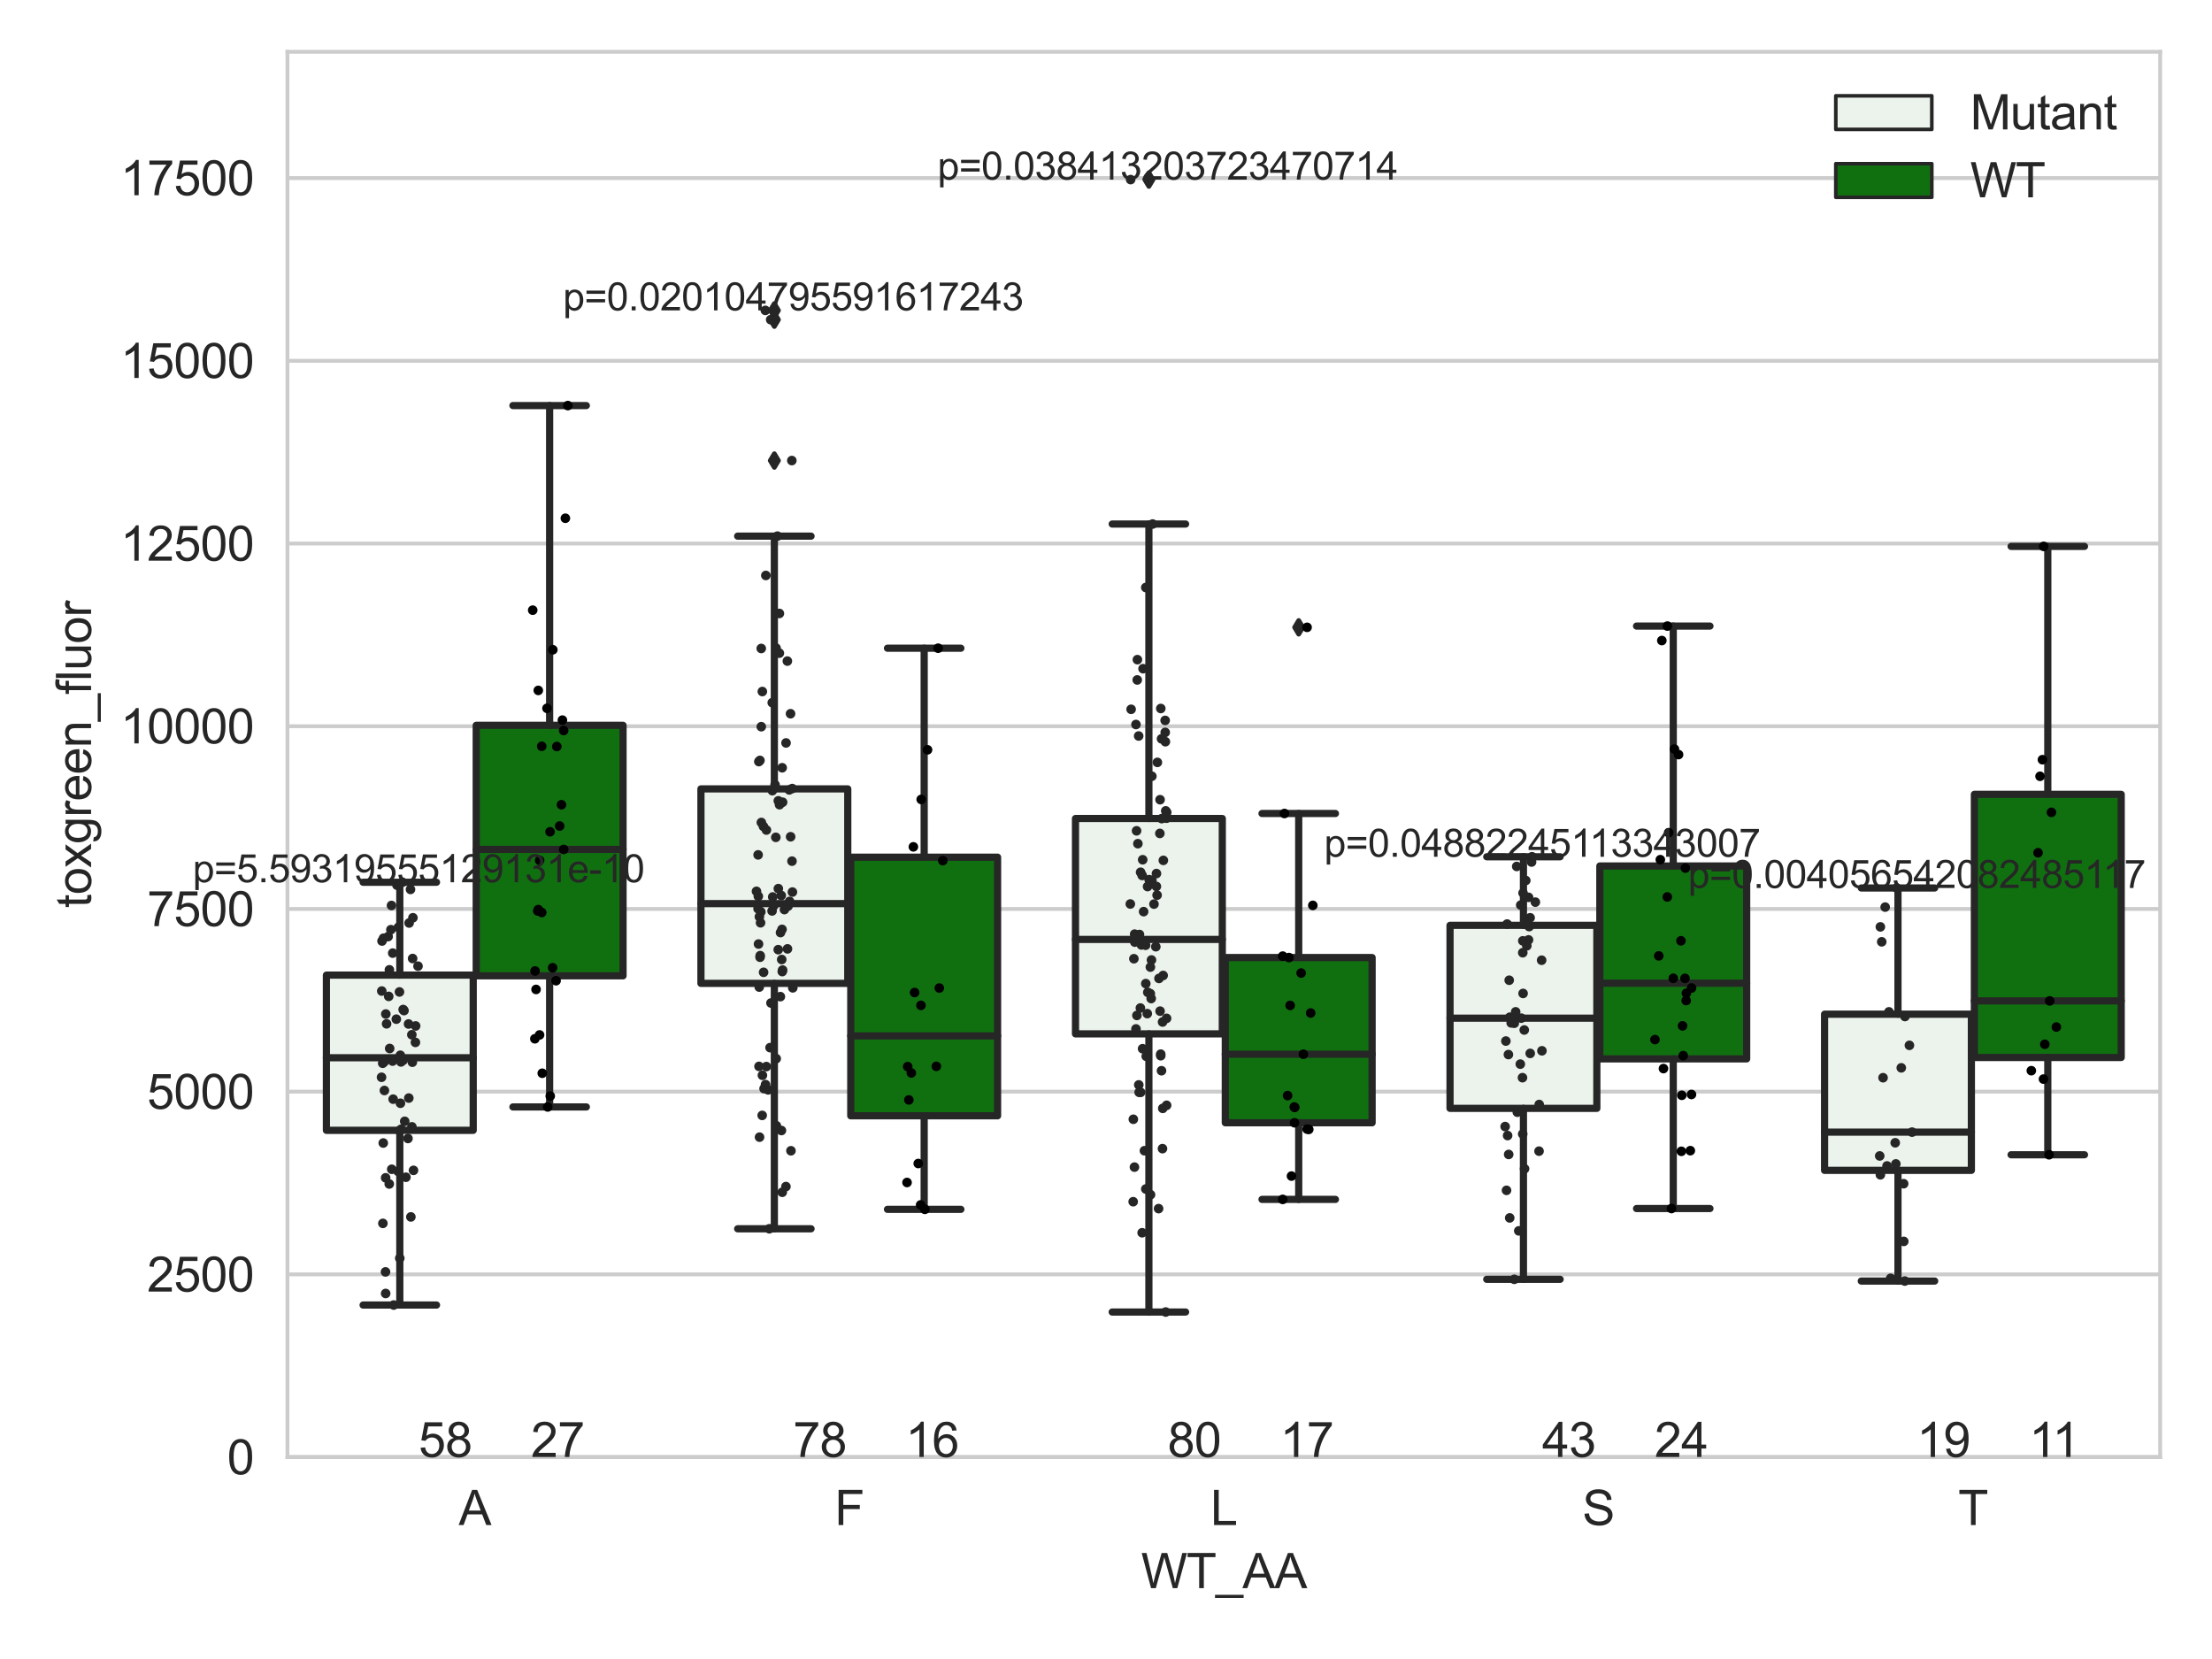 <?xml version="1.0" encoding="utf-8" standalone="no"?>
<!DOCTYPE svg PUBLIC "-//W3C//DTD SVG 1.1//EN"
  "http://www.w3.org/Graphics/SVG/1.1/DTD/svg11.dtd">
<svg xmlns:xlink="http://www.w3.org/1999/xlink" width="460.8pt" height="345.6pt" viewBox="0 0 460.8 345.6" xmlns="http://www.w3.org/2000/svg" version="1.1">
 <defs>
  <style type="text/css">*{stroke-linejoin: round; stroke-linecap: butt}</style>
 </defs>
 <g id="figure_1">
  <g id="patch_1">
   <path d="M 0 345.6 
L 460.8 345.6 
L 460.8 0 
L 0 0 
z
" style="fill: #ffffff"/>
  </g>
  <g id="axes_1">
   <g id="patch_2">
    <path d="M 59.881 303.539 
L 450 303.539 
L 450 10.8 
L 59.881 10.8 
z
" style="fill: #ffffff"/>
   </g>
   <g id="matplotlib.axis_1">
    <g id="xtick_1">
     <g id="text_1">
      <!-- A -->
      <g style="fill: #262626" transform="translate(95.558 317.697)scale(0.1 -0.1)">
       <defs>
        <path id="ArialMT-41" d="M -9 0 
L 1750 4581 
L 2403 4581 
L 4278 0 
L 3588 0 
L 3053 1388 
L 1138 1388 
L 634 0 
L -9 0 
z
M 1313 1881 
L 2866 1881 
L 2388 3150 
Q 2169 3728 2063 4100 
Q 1975 3659 1816 3225 
L 1313 1881 
z
" transform="scale(0.016)"/>
       </defs>
       <use xlink:href="#ArialMT-41"/>
      </g>
     </g>
    </g>
    <g id="xtick_2">
     <g id="text_2">
      <!-- F -->
      <g style="fill: #262626" transform="translate(173.863 317.697)scale(0.1 -0.1)">
       <defs>
        <path id="ArialMT-46" d="M 525 0 
L 525 4581 
L 3616 4581 
L 3616 4041 
L 1131 4041 
L 1131 2622 
L 3281 2622 
L 3281 2081 
L 1131 2081 
L 1131 0 
L 525 0 
z
" transform="scale(0.016)"/>
       </defs>
       <use xlink:href="#ArialMT-46"/>
      </g>
     </g>
    </g>
    <g id="xtick_3">
     <g id="text_3">
      <!-- L -->
      <g style="fill: #262626" transform="translate(252.16 317.697)scale(0.1 -0.1)">
       <defs>
        <path id="ArialMT-4c" d="M 469 0 
L 469 4581 
L 1075 4581 
L 1075 541 
L 3331 541 
L 3331 0 
L 469 0 
z
" transform="scale(0.016)"/>
       </defs>
       <use xlink:href="#ArialMT-4c"/>
      </g>
     </g>
    </g>
    <g id="xtick_4">
     <g id="text_4">
      <!-- S -->
      <g style="fill: #262626" transform="translate(329.629 317.697)scale(0.1 -0.1)">
       <defs>
        <path id="ArialMT-53" d="M 288 1472 
L 859 1522 
Q 900 1178 1048 958 
Q 1197 738 1509 602 
Q 1822 466 2213 466 
Q 2559 466 2825 569 
Q 3091 672 3220 851 
Q 3350 1031 3350 1244 
Q 3350 1459 3225 1620 
Q 3100 1781 2813 1891 
Q 2628 1963 1997 2114 
Q 1366 2266 1113 2400 
Q 784 2572 623 2826 
Q 463 3081 463 3397 
Q 463 3744 659 4045 
Q 856 4347 1234 4503 
Q 1613 4659 2075 4659 
Q 2584 4659 2973 4495 
Q 3363 4331 3572 4012 
Q 3781 3694 3797 3291 
L 3216 3247 
Q 3169 3681 2898 3903 
Q 2628 4125 2100 4125 
Q 1550 4125 1298 3923 
Q 1047 3722 1047 3438 
Q 1047 3191 1225 3031 
Q 1400 2872 2139 2705 
Q 2878 2538 3153 2413 
Q 3553 2228 3743 1945 
Q 3934 1663 3934 1294 
Q 3934 928 3725 604 
Q 3516 281 3123 101 
Q 2731 -78 2241 -78 
Q 1619 -78 1198 103 
Q 778 284 539 648 
Q 300 1013 288 1472 
z
" transform="scale(0.016)"/>
       </defs>
       <use xlink:href="#ArialMT-53"/>
      </g>
     </g>
    </g>
    <g id="xtick_5">
     <g id="text_5">
      <!-- T -->
      <g style="fill: #262626" transform="translate(407.934 317.697)scale(0.1 -0.1)">
       <defs>
        <path id="ArialMT-54" d="M 1659 0 
L 1659 4041 
L 150 4041 
L 150 4581 
L 3781 4581 
L 3781 4041 
L 2266 4041 
L 2266 0 
L 1659 0 
z
" transform="scale(0.016)"/>
       </defs>
       <use xlink:href="#ArialMT-54"/>
      </g>
     </g>
    </g>
    <g id="text_6">
     <!-- WT_AA -->
     <g style="fill: #262626" transform="translate(237.716 330.842)scale(0.1 -0.1)">
      <defs>
       <path id="ArialMT-57" d="M 1294 0 
L 78 4581 
L 700 4581 
L 1397 1578 
Q 1509 1106 1591 641 
Q 1766 1375 1797 1488 
L 2669 4581 
L 3400 4581 
L 4056 2263 
Q 4303 1400 4413 641 
Q 4500 1075 4641 1638 
L 5359 4581 
L 5969 4581 
L 4713 0 
L 4128 0 
L 3163 3491 
Q 3041 3928 3019 4028 
Q 2947 3713 2884 3491 
L 1913 0 
L 1294 0 
z
" transform="scale(0.016)"/>
       <path id="ArialMT-5f" d="M -97 -1272 
L -97 -866 
L 3631 -866 
L 3631 -1272 
L -97 -1272 
z
" transform="scale(0.016)"/>
      </defs>
      <use xlink:href="#ArialMT-57"/>
      <use xlink:href="#ArialMT-54" x="94.385"/>
      <use xlink:href="#ArialMT-5f" x="155.469"/>
      <use xlink:href="#ArialMT-41" x="211.084"/>
      <use xlink:href="#ArialMT-41" x="277.783"/>
     </g>
    </g>
   </g>
   <g id="matplotlib.axis_2">
    <g id="ytick_1">
     <g id="line2d_1">
      <path d="M 59.881 303.539 
L 450 303.539 
" clip-path="url(#pa08682be11)" style="fill: none; stroke: #cccccc; stroke-width: 0.8; stroke-linecap: round"/>
     </g>
     <g id="text_7">
      <!-- 0 -->
      <g style="fill: #262626" transform="translate(47.32 307.118)scale(0.1 -0.1)">
       <defs>
        <path id="ArialMT-30" d="M 266 2259 
Q 266 3072 433 3567 
Q 600 4063 929 4331 
Q 1259 4600 1759 4600 
Q 2128 4600 2406 4451 
Q 2684 4303 2865 4023 
Q 3047 3744 3150 3342 
Q 3253 2941 3253 2259 
Q 3253 1453 3087 958 
Q 2922 463 2592 192 
Q 2263 -78 1759 -78 
Q 1097 -78 719 397 
Q 266 969 266 2259 
z
M 844 2259 
Q 844 1131 1108 757 
Q 1372 384 1759 384 
Q 2147 384 2411 759 
Q 2675 1134 2675 2259 
Q 2675 3391 2411 3762 
Q 2147 4134 1753 4134 
Q 1366 4134 1134 3806 
Q 844 3388 844 2259 
z
" transform="scale(0.016)"/>
       </defs>
       <use xlink:href="#ArialMT-30"/>
      </g>
     </g>
    </g>
    <g id="ytick_2">
     <g id="line2d_2">
      <path d="M 59.881 265.476 
L 450 265.476 
" clip-path="url(#pa08682be11)" style="fill: none; stroke: #cccccc; stroke-width: 0.8; stroke-linecap: round"/>
     </g>
     <g id="text_8">
      <!-- 2500 -->
      <g style="fill: #262626" transform="translate(30.637 269.055)scale(0.1 -0.1)">
       <defs>
        <path id="ArialMT-32" d="M 3222 541 
L 3222 0 
L 194 0 
Q 188 203 259 391 
Q 375 700 629 1000 
Q 884 1300 1366 1694 
Q 2113 2306 2375 2664 
Q 2638 3022 2638 3341 
Q 2638 3675 2398 3904 
Q 2159 4134 1775 4134 
Q 1369 4134 1125 3890 
Q 881 3647 878 3216 
L 300 3275 
Q 359 3922 746 4261 
Q 1134 4600 1788 4600 
Q 2447 4600 2831 4234 
Q 3216 3869 3216 3328 
Q 3216 3053 3103 2787 
Q 2991 2522 2730 2228 
Q 2469 1934 1863 1422 
Q 1356 997 1212 845 
Q 1069 694 975 541 
L 3222 541 
z
" transform="scale(0.016)"/>
        <path id="ArialMT-35" d="M 266 1200 
L 856 1250 
Q 922 819 1161 601 
Q 1400 384 1738 384 
Q 2144 384 2425 690 
Q 2706 997 2706 1503 
Q 2706 1984 2436 2262 
Q 2166 2541 1728 2541 
Q 1456 2541 1237 2417 
Q 1019 2294 894 2097 
L 366 2166 
L 809 4519 
L 3088 4519 
L 3088 3981 
L 1259 3981 
L 1013 2750 
Q 1425 3038 1878 3038 
Q 2478 3038 2890 2622 
Q 3303 2206 3303 1553 
Q 3303 931 2941 478 
Q 2500 -78 1738 -78 
Q 1113 -78 717 272 
Q 322 622 266 1200 
z
" transform="scale(0.016)"/>
       </defs>
       <use xlink:href="#ArialMT-32"/>
       <use xlink:href="#ArialMT-35" x="55.615"/>
       <use xlink:href="#ArialMT-30" x="111.23"/>
       <use xlink:href="#ArialMT-30" x="166.846"/>
      </g>
     </g>
    </g>
    <g id="ytick_3">
     <g id="line2d_3">
      <path d="M 59.881 227.413 
L 450 227.413 
" clip-path="url(#pa08682be11)" style="fill: none; stroke: #cccccc; stroke-width: 0.8; stroke-linecap: round"/>
     </g>
     <g id="text_9">
      <!-- 5000 -->
      <g style="fill: #262626" transform="translate(30.637 230.992)scale(0.1 -0.1)">
       <use xlink:href="#ArialMT-35"/>
       <use xlink:href="#ArialMT-30" x="55.615"/>
       <use xlink:href="#ArialMT-30" x="111.23"/>
       <use xlink:href="#ArialMT-30" x="166.846"/>
      </g>
     </g>
    </g>
    <g id="ytick_4">
     <g id="line2d_4">
      <path d="M 59.881 189.35 
L 450 189.35 
" clip-path="url(#pa08682be11)" style="fill: none; stroke: #cccccc; stroke-width: 0.8; stroke-linecap: round"/>
     </g>
     <g id="text_10">
      <!-- 7500 -->
      <g style="fill: #262626" transform="translate(30.637 192.929)scale(0.1 -0.1)">
       <defs>
        <path id="ArialMT-37" d="M 303 3981 
L 303 4522 
L 3269 4522 
L 3269 4084 
Q 2831 3619 2401 2847 
Q 1972 2075 1738 1259 
Q 1569 684 1522 0 
L 944 0 
Q 953 541 1156 1306 
Q 1359 2072 1739 2783 
Q 2119 3494 2547 3981 
L 303 3981 
z
" transform="scale(0.016)"/>
       </defs>
       <use xlink:href="#ArialMT-37"/>
       <use xlink:href="#ArialMT-35" x="55.615"/>
       <use xlink:href="#ArialMT-30" x="111.23"/>
       <use xlink:href="#ArialMT-30" x="166.846"/>
      </g>
     </g>
    </g>
    <g id="ytick_5">
     <g id="line2d_5">
      <path d="M 59.881 151.287 
L 450 151.287 
" clip-path="url(#pa08682be11)" style="fill: none; stroke: #cccccc; stroke-width: 0.8; stroke-linecap: round"/>
     </g>
     <g id="text_11">
      <!-- 10000 -->
      <g style="fill: #262626" transform="translate(25.077 154.866)scale(0.1 -0.1)">
       <defs>
        <path id="ArialMT-31" d="M 2384 0 
L 1822 0 
L 1822 3584 
Q 1619 3391 1289 3197 
Q 959 3003 697 2906 
L 697 3450 
Q 1169 3672 1522 3987 
Q 1875 4303 2022 4600 
L 2384 4600 
L 2384 0 
z
" transform="scale(0.016)"/>
       </defs>
       <use xlink:href="#ArialMT-31"/>
       <use xlink:href="#ArialMT-30" x="55.615"/>
       <use xlink:href="#ArialMT-30" x="111.23"/>
       <use xlink:href="#ArialMT-30" x="166.846"/>
       <use xlink:href="#ArialMT-30" x="222.461"/>
      </g>
     </g>
    </g>
    <g id="ytick_6">
     <g id="line2d_6">
      <path d="M 59.881 113.224 
L 450 113.224 
" clip-path="url(#pa08682be11)" style="fill: none; stroke: #cccccc; stroke-width: 0.8; stroke-linecap: round"/>
     </g>
     <g id="text_12">
      <!-- 12500 -->
      <g style="fill: #262626" transform="translate(25.077 116.803)scale(0.1 -0.1)">
       <use xlink:href="#ArialMT-31"/>
       <use xlink:href="#ArialMT-32" x="55.615"/>
       <use xlink:href="#ArialMT-35" x="111.23"/>
       <use xlink:href="#ArialMT-30" x="166.846"/>
       <use xlink:href="#ArialMT-30" x="222.461"/>
      </g>
     </g>
    </g>
    <g id="ytick_7">
     <g id="line2d_7">
      <path d="M 59.881 75.161 
L 450 75.161 
" clip-path="url(#pa08682be11)" style="fill: none; stroke: #cccccc; stroke-width: 0.8; stroke-linecap: round"/>
     </g>
     <g id="text_13">
      <!-- 15000 -->
      <g style="fill: #262626" transform="translate(25.077 78.74)scale(0.1 -0.1)">
       <use xlink:href="#ArialMT-31"/>
       <use xlink:href="#ArialMT-35" x="55.615"/>
       <use xlink:href="#ArialMT-30" x="111.23"/>
       <use xlink:href="#ArialMT-30" x="166.846"/>
       <use xlink:href="#ArialMT-30" x="222.461"/>
      </g>
     </g>
    </g>
    <g id="ytick_8">
     <g id="line2d_8">
      <path d="M 59.881 37.098 
L 450 37.098 
" clip-path="url(#pa08682be11)" style="fill: none; stroke: #cccccc; stroke-width: 0.8; stroke-linecap: round"/>
     </g>
     <g id="text_14">
      <!-- 17500 -->
      <g style="fill: #262626" transform="translate(25.077 40.677)scale(0.1 -0.1)">
       <use xlink:href="#ArialMT-31"/>
       <use xlink:href="#ArialMT-37" x="55.615"/>
       <use xlink:href="#ArialMT-35" x="111.23"/>
       <use xlink:href="#ArialMT-30" x="166.846"/>
       <use xlink:href="#ArialMT-30" x="222.461"/>
      </g>
     </g>
    </g>
    <g id="text_15">
     <!-- toxgreen_fluor -->
     <g style="fill: #262626" transform="translate(18.972 189.132)rotate(-90)scale(0.1 -0.1)">
      <defs>
       <path id="ArialMT-74" d="M 1650 503 
L 1731 6 
Q 1494 -44 1306 -44 
Q 1000 -44 831 53 
Q 663 150 594 308 
Q 525 466 525 972 
L 525 2881 
L 113 2881 
L 113 3319 
L 525 3319 
L 525 4141 
L 1084 4478 
L 1084 3319 
L 1650 3319 
L 1650 2881 
L 1084 2881 
L 1084 941 
Q 1084 700 1114 631 
Q 1144 563 1211 522 
Q 1278 481 1403 481 
Q 1497 481 1650 503 
z
" transform="scale(0.016)"/>
       <path id="ArialMT-6f" d="M 213 1659 
Q 213 2581 725 3025 
Q 1153 3394 1769 3394 
Q 2453 3394 2887 2945 
Q 3322 2497 3322 1706 
Q 3322 1066 3130 698 
Q 2938 331 2570 128 
Q 2203 -75 1769 -75 
Q 1072 -75 642 372 
Q 213 819 213 1659 
z
M 791 1659 
Q 791 1022 1069 705 
Q 1347 388 1769 388 
Q 2188 388 2466 706 
Q 2744 1025 2744 1678 
Q 2744 2294 2464 2611 
Q 2184 2928 1769 2928 
Q 1347 2928 1069 2612 
Q 791 2297 791 1659 
z
" transform="scale(0.016)"/>
       <path id="ArialMT-78" d="M 47 0 
L 1259 1725 
L 138 3319 
L 841 3319 
L 1350 2541 
Q 1494 2319 1581 2169 
Q 1719 2375 1834 2534 
L 2394 3319 
L 3066 3319 
L 1919 1756 
L 3153 0 
L 2463 0 
L 1781 1031 
L 1600 1309 
L 728 0 
L 47 0 
z
" transform="scale(0.016)"/>
       <path id="ArialMT-67" d="M 319 -275 
L 866 -356 
Q 900 -609 1056 -725 
Q 1266 -881 1628 -881 
Q 2019 -881 2231 -725 
Q 2444 -569 2519 -288 
Q 2563 -116 2559 434 
Q 2191 0 1641 0 
Q 956 0 581 494 
Q 206 988 206 1678 
Q 206 2153 378 2554 
Q 550 2956 876 3175 
Q 1203 3394 1644 3394 
Q 2231 3394 2613 2919 
L 2613 3319 
L 3131 3319 
L 3131 450 
Q 3131 -325 2973 -648 
Q 2816 -972 2473 -1159 
Q 2131 -1347 1631 -1347 
Q 1038 -1347 672 -1080 
Q 306 -813 319 -275 
z
M 784 1719 
Q 784 1066 1043 766 
Q 1303 466 1694 466 
Q 2081 466 2343 764 
Q 2606 1063 2606 1700 
Q 2606 2309 2336 2618 
Q 2066 2928 1684 2928 
Q 1309 2928 1046 2623 
Q 784 2319 784 1719 
z
" transform="scale(0.016)"/>
       <path id="ArialMT-72" d="M 416 0 
L 416 3319 
L 922 3319 
L 922 2816 
Q 1116 3169 1280 3281 
Q 1444 3394 1641 3394 
Q 1925 3394 2219 3213 
L 2025 2691 
Q 1819 2813 1613 2813 
Q 1428 2813 1281 2702 
Q 1134 2591 1072 2394 
Q 978 2094 978 1738 
L 978 0 
L 416 0 
z
" transform="scale(0.016)"/>
       <path id="ArialMT-65" d="M 2694 1069 
L 3275 997 
Q 3138 488 2766 206 
Q 2394 -75 1816 -75 
Q 1088 -75 661 373 
Q 234 822 234 1631 
Q 234 2469 665 2931 
Q 1097 3394 1784 3394 
Q 2450 3394 2872 2941 
Q 3294 2488 3294 1666 
Q 3294 1616 3291 1516 
L 816 1516 
Q 847 969 1125 678 
Q 1403 388 1819 388 
Q 2128 388 2347 550 
Q 2566 713 2694 1069 
z
M 847 1978 
L 2700 1978 
Q 2663 2397 2488 2606 
Q 2219 2931 1791 2931 
Q 1403 2931 1139 2672 
Q 875 2413 847 1978 
z
" transform="scale(0.016)"/>
       <path id="ArialMT-6e" d="M 422 0 
L 422 3319 
L 928 3319 
L 928 2847 
Q 1294 3394 1984 3394 
Q 2284 3394 2536 3286 
Q 2788 3178 2913 3003 
Q 3038 2828 3088 2588 
Q 3119 2431 3119 2041 
L 3119 0 
L 2556 0 
L 2556 2019 
Q 2556 2363 2490 2533 
Q 2425 2703 2258 2804 
Q 2091 2906 1866 2906 
Q 1506 2906 1245 2678 
Q 984 2450 984 1813 
L 984 0 
L 422 0 
z
" transform="scale(0.016)"/>
       <path id="ArialMT-66" d="M 556 0 
L 556 2881 
L 59 2881 
L 59 3319 
L 556 3319 
L 556 3672 
Q 556 4006 616 4169 
Q 697 4388 901 4523 
Q 1106 4659 1475 4659 
Q 1713 4659 2000 4603 
L 1916 4113 
Q 1741 4144 1584 4144 
Q 1328 4144 1222 4034 
Q 1116 3925 1116 3625 
L 1116 3319 
L 1763 3319 
L 1763 2881 
L 1116 2881 
L 1116 0 
L 556 0 
z
" transform="scale(0.016)"/>
       <path id="ArialMT-6c" d="M 409 0 
L 409 4581 
L 972 4581 
L 972 0 
L 409 0 
z
" transform="scale(0.016)"/>
       <path id="ArialMT-75" d="M 2597 0 
L 2597 488 
Q 2209 -75 1544 -75 
Q 1250 -75 995 37 
Q 741 150 617 320 
Q 494 491 444 738 
Q 409 903 409 1263 
L 409 3319 
L 972 3319 
L 972 1478 
Q 972 1038 1006 884 
Q 1059 663 1231 536 
Q 1403 409 1656 409 
Q 1909 409 2131 539 
Q 2353 669 2445 892 
Q 2538 1116 2538 1541 
L 2538 3319 
L 3100 3319 
L 3100 0 
L 2597 0 
z
" transform="scale(0.016)"/>
      </defs>
      <use xlink:href="#ArialMT-74"/>
      <use xlink:href="#ArialMT-6f" x="27.783"/>
      <use xlink:href="#ArialMT-78" x="83.398"/>
      <use xlink:href="#ArialMT-67" x="133.398"/>
      <use xlink:href="#ArialMT-72" x="189.014"/>
      <use xlink:href="#ArialMT-65" x="222.314"/>
      <use xlink:href="#ArialMT-65" x="277.93"/>
      <use xlink:href="#ArialMT-6e" x="333.545"/>
      <use xlink:href="#ArialMT-5f" x="389.16"/>
      <use xlink:href="#ArialMT-66" x="444.775"/>
      <use xlink:href="#ArialMT-6c" x="472.559"/>
      <use xlink:href="#ArialMT-75" x="494.775"/>
      <use xlink:href="#ArialMT-6f" x="550.391"/>
      <use xlink:href="#ArialMT-72" x="606.006"/>
     </g>
    </g>
   </g>
   <g id="patch_3">
    <path d="M 67.996 235.469 
L 98.581 235.469 
L 98.581 203.137 
L 67.996 203.137 
L 67.996 235.469 
z
" clip-path="url(#pa08682be11)" style="fill: #ecf2ec; stroke: #262626; stroke-width: 1.5; stroke-linejoin: miter"/>
   </g>
   <g id="patch_4">
    <path d="M 99.205 203.284 
L 129.791 203.284 
L 129.791 151.097 
L 99.205 151.097 
L 99.205 203.284 
z
" clip-path="url(#pa08682be11)" style="fill: #107010; stroke: #262626; stroke-width: 1.5; stroke-linejoin: miter"/>
   </g>
   <g id="patch_5">
    <path d="M 146.019 204.856 
L 176.605 204.856 
L 176.605 164.341 
L 146.019 164.341 
L 146.019 204.856 
z
" clip-path="url(#pa08682be11)" style="fill: #ecf2ec; stroke: #262626; stroke-width: 1.5; stroke-linejoin: miter"/>
   </g>
   <g id="patch_6">
    <path d="M 177.229 232.444 
L 207.814 232.444 
L 207.814 178.571 
L 177.229 178.571 
L 177.229 232.444 
z
" clip-path="url(#pa08682be11)" style="fill: #107010; stroke: #262626; stroke-width: 1.5; stroke-linejoin: miter"/>
   </g>
   <g id="patch_7">
    <path d="M 224.043 215.374 
L 254.629 215.374 
L 254.629 170.512 
L 224.043 170.512 
L 224.043 215.374 
z
" clip-path="url(#pa08682be11)" style="fill: #ecf2ec; stroke: #262626; stroke-width: 1.5; stroke-linejoin: miter"/>
   </g>
   <g id="patch_8">
    <path d="M 255.253 233.894 
L 285.838 233.894 
L 285.838 199.477 
L 255.253 199.477 
L 255.253 233.894 
z
" clip-path="url(#pa08682be11)" style="fill: #107010; stroke: #262626; stroke-width: 1.5; stroke-linejoin: miter"/>
   </g>
   <g id="patch_9">
    <path d="M 302.067 230.889 
L 332.652 230.889 
L 332.652 192.761 
L 302.067 192.761 
L 302.067 230.889 
z
" clip-path="url(#pa08682be11)" style="fill: #ecf2ec; stroke: #262626; stroke-width: 1.5; stroke-linejoin: miter"/>
   </g>
   <g id="patch_10">
    <path d="M 333.276 220.583 
L 363.862 220.583 
L 363.862 180.402 
L 333.276 180.402 
L 333.276 220.583 
z
" clip-path="url(#pa08682be11)" style="fill: #107010; stroke: #262626; stroke-width: 1.5; stroke-linejoin: miter"/>
   </g>
   <g id="patch_11">
    <path d="M 380.091 243.811 
L 410.676 243.811 
L 410.676 211.273 
L 380.091 211.273 
L 380.091 243.811 
z
" clip-path="url(#pa08682be11)" style="fill: #ecf2ec; stroke: #262626; stroke-width: 1.5; stroke-linejoin: miter"/>
   </g>
   <g id="patch_12">
    <path d="M 411.3 220.294 
L 441.886 220.294 
L 441.886 165.475 
L 411.3 165.475 
L 411.3 220.294 
z
" clip-path="url(#pa08682be11)" style="fill: #107010; stroke: #262626; stroke-width: 1.5; stroke-linejoin: miter"/>
   </g>
   <g id="patch_13">
    <path d="M 98.893 303.539 
L 98.893 303.539 
L 98.893 303.539 
L 98.893 303.539 
z
" clip-path="url(#pa08682be11)" style="fill: #ecf2ec; stroke: #262626; stroke-width: 0.75; stroke-linejoin: miter"/>
   </g>
   <g id="patch_14">
    <path d="M 98.893 303.539 
L 98.893 303.539 
L 98.893 303.539 
L 98.893 303.539 
z
" clip-path="url(#pa08682be11)" style="fill: #107010; stroke: #262626; stroke-width: 0.75; stroke-linejoin: miter"/>
   </g>
   <g id="PathCollection_1"/>
   <g id="PathCollection_2"/>
   <g id="line2d_9">
    <path d="M 83.288 235.469 
L 83.288 271.865 
" clip-path="url(#pa08682be11)" style="fill: none; stroke: #262626; stroke-width: 1.5; stroke-linecap: round"/>
   </g>
   <g id="line2d_10">
    <path d="M 83.288 203.137 
L 83.288 183.788 
" clip-path="url(#pa08682be11)" style="fill: none; stroke: #262626; stroke-width: 1.5; stroke-linecap: round"/>
   </g>
   <g id="line2d_11">
    <path d="M 75.642 271.865 
L 90.935 271.865 
" clip-path="url(#pa08682be11)" style="fill: none; stroke: #262626; stroke-width: 1.5; stroke-linecap: round"/>
   </g>
   <g id="line2d_12">
    <path d="M 75.642 183.788 
L 90.935 183.788 
" clip-path="url(#pa08682be11)" style="fill: none; stroke: #262626; stroke-width: 1.5; stroke-linecap: round"/>
   </g>
   <g id="line2d_13"/>
   <g id="line2d_14">
    <path d="M 114.498 203.284 
L 114.498 230.596 
" clip-path="url(#pa08682be11)" style="fill: none; stroke: #262626; stroke-width: 1.5; stroke-linecap: round"/>
   </g>
   <g id="line2d_15">
    <path d="M 114.498 151.097 
L 114.498 84.488 
" clip-path="url(#pa08682be11)" style="fill: none; stroke: #262626; stroke-width: 1.5; stroke-linecap: round"/>
   </g>
   <g id="line2d_16">
    <path d="M 106.852 230.596 
L 122.144 230.596 
" clip-path="url(#pa08682be11)" style="fill: none; stroke: #262626; stroke-width: 1.5; stroke-linecap: round"/>
   </g>
   <g id="line2d_17">
    <path d="M 106.852 84.488 
L 122.144 84.488 
" clip-path="url(#pa08682be11)" style="fill: none; stroke: #262626; stroke-width: 1.5; stroke-linecap: round"/>
   </g>
   <g id="line2d_18"/>
   <g id="line2d_19">
    <path d="M 161.312 204.856 
L 161.312 255.978 
" clip-path="url(#pa08682be11)" style="fill: none; stroke: #262626; stroke-width: 1.5; stroke-linecap: round"/>
   </g>
   <g id="line2d_20">
    <path d="M 161.312 164.341 
L 161.312 111.688 
" clip-path="url(#pa08682be11)" style="fill: none; stroke: #262626; stroke-width: 1.5; stroke-linecap: round"/>
   </g>
   <g id="line2d_21">
    <path d="M 153.666 255.978 
L 168.958 255.978 
" clip-path="url(#pa08682be11)" style="fill: none; stroke: #262626; stroke-width: 1.5; stroke-linecap: round"/>
   </g>
   <g id="line2d_22">
    <path d="M 153.666 111.688 
L 168.958 111.688 
" clip-path="url(#pa08682be11)" style="fill: none; stroke: #262626; stroke-width: 1.5; stroke-linecap: round"/>
   </g>
   <g id="line2d_23">
    <defs>
     <path id="m8e2cbc1461" d="M -0 1.414 
L 0.849 0 
L 0 -1.414 
L -0.849 -0 
z
" style="stroke: #262626; stroke-linejoin: miter"/>
    </defs>
    <g clip-path="url(#pa08682be11)">
     <use xlink:href="#m8e2cbc1461" x="161.312" y="66.595" style="fill: #262626; stroke: #262626; stroke-linejoin: miter"/>
     <use xlink:href="#m8e2cbc1461" x="161.312" y="64.658" style="fill: #262626; stroke: #262626; stroke-linejoin: miter"/>
     <use xlink:href="#m8e2cbc1461" x="161.312" y="95.943" style="fill: #262626; stroke: #262626; stroke-linejoin: miter"/>
    </g>
   </g>
   <g id="line2d_24">
    <path d="M 192.522 232.444 
L 192.522 251.928 
" clip-path="url(#pa08682be11)" style="fill: none; stroke: #262626; stroke-width: 1.5; stroke-linecap: round"/>
   </g>
   <g id="line2d_25">
    <path d="M 192.522 178.571 
L 192.522 135.035 
" clip-path="url(#pa08682be11)" style="fill: none; stroke: #262626; stroke-width: 1.5; stroke-linecap: round"/>
   </g>
   <g id="line2d_26">
    <path d="M 184.875 251.928 
L 200.168 251.928 
" clip-path="url(#pa08682be11)" style="fill: none; stroke: #262626; stroke-width: 1.5; stroke-linecap: round"/>
   </g>
   <g id="line2d_27">
    <path d="M 184.875 135.035 
L 200.168 135.035 
" clip-path="url(#pa08682be11)" style="fill: none; stroke: #262626; stroke-width: 1.5; stroke-linecap: round"/>
   </g>
   <g id="line2d_28"/>
   <g id="line2d_29">
    <path d="M 239.336 215.374 
L 239.336 273.319 
" clip-path="url(#pa08682be11)" style="fill: none; stroke: #262626; stroke-width: 1.5; stroke-linecap: round"/>
   </g>
   <g id="line2d_30">
    <path d="M 239.336 170.512 
L 239.336 109.166 
" clip-path="url(#pa08682be11)" style="fill: none; stroke: #262626; stroke-width: 1.5; stroke-linecap: round"/>
   </g>
   <g id="line2d_31">
    <path d="M 231.69 273.319 
L 246.982 273.319 
" clip-path="url(#pa08682be11)" style="fill: none; stroke: #262626; stroke-width: 1.5; stroke-linecap: round"/>
   </g>
   <g id="line2d_32">
    <path d="M 231.69 109.166 
L 246.982 109.166 
" clip-path="url(#pa08682be11)" style="fill: none; stroke: #262626; stroke-width: 1.5; stroke-linecap: round"/>
   </g>
   <g id="line2d_33">
    <g clip-path="url(#pa08682be11)">
     <use xlink:href="#m8e2cbc1461" x="239.336" y="37.413" style="fill: #262626; stroke: #262626; stroke-linejoin: miter"/>
    </g>
   </g>
   <g id="line2d_34">
    <path d="M 270.545 233.894 
L 270.545 249.857 
" clip-path="url(#pa08682be11)" style="fill: none; stroke: #262626; stroke-width: 1.5; stroke-linecap: round"/>
   </g>
   <g id="line2d_35">
    <path d="M 270.545 199.477 
L 270.545 169.467 
" clip-path="url(#pa08682be11)" style="fill: none; stroke: #262626; stroke-width: 1.5; stroke-linecap: round"/>
   </g>
   <g id="line2d_36">
    <path d="M 262.899 249.857 
L 278.192 249.857 
" clip-path="url(#pa08682be11)" style="fill: none; stroke: #262626; stroke-width: 1.5; stroke-linecap: round"/>
   </g>
   <g id="line2d_37">
    <path d="M 262.899 169.467 
L 278.192 169.467 
" clip-path="url(#pa08682be11)" style="fill: none; stroke: #262626; stroke-width: 1.5; stroke-linecap: round"/>
   </g>
   <g id="line2d_38">
    <g clip-path="url(#pa08682be11)">
     <use xlink:href="#m8e2cbc1461" x="270.545" y="130.686" style="fill: #262626; stroke: #262626; stroke-linejoin: miter"/>
    </g>
   </g>
   <g id="line2d_39">
    <path d="M 317.36 230.889 
L 317.36 266.502 
" clip-path="url(#pa08682be11)" style="fill: none; stroke: #262626; stroke-width: 1.5; stroke-linecap: round"/>
   </g>
   <g id="line2d_40">
    <path d="M 317.36 192.761 
L 317.36 178.478 
" clip-path="url(#pa08682be11)" style="fill: none; stroke: #262626; stroke-width: 1.5; stroke-linecap: round"/>
   </g>
   <g id="line2d_41">
    <path d="M 309.713 266.502 
L 325.006 266.502 
" clip-path="url(#pa08682be11)" style="fill: none; stroke: #262626; stroke-width: 1.5; stroke-linecap: round"/>
   </g>
   <g id="line2d_42">
    <path d="M 309.713 178.478 
L 325.006 178.478 
" clip-path="url(#pa08682be11)" style="fill: none; stroke: #262626; stroke-width: 1.5; stroke-linecap: round"/>
   </g>
   <g id="line2d_43"/>
   <g id="line2d_44">
    <path d="M 348.569 220.583 
L 348.569 251.76 
" clip-path="url(#pa08682be11)" style="fill: none; stroke: #262626; stroke-width: 1.5; stroke-linecap: round"/>
   </g>
   <g id="line2d_45">
    <path d="M 348.569 180.402 
L 348.569 130.424 
" clip-path="url(#pa08682be11)" style="fill: none; stroke: #262626; stroke-width: 1.5; stroke-linecap: round"/>
   </g>
   <g id="line2d_46">
    <path d="M 340.923 251.76 
L 356.215 251.76 
" clip-path="url(#pa08682be11)" style="fill: none; stroke: #262626; stroke-width: 1.5; stroke-linecap: round"/>
   </g>
   <g id="line2d_47">
    <path d="M 340.923 130.424 
L 356.215 130.424 
" clip-path="url(#pa08682be11)" style="fill: none; stroke: #262626; stroke-width: 1.5; stroke-linecap: round"/>
   </g>
   <g id="line2d_48"/>
   <g id="line2d_49">
    <path d="M 395.383 243.811 
L 395.383 266.866 
" clip-path="url(#pa08682be11)" style="fill: none; stroke: #262626; stroke-width: 1.5; stroke-linecap: round"/>
   </g>
   <g id="line2d_50">
    <path d="M 395.383 211.273 
L 395.383 184.982 
" clip-path="url(#pa08682be11)" style="fill: none; stroke: #262626; stroke-width: 1.5; stroke-linecap: round"/>
   </g>
   <g id="line2d_51">
    <path d="M 387.737 266.866 
L 403.03 266.866 
" clip-path="url(#pa08682be11)" style="fill: none; stroke: #262626; stroke-width: 1.5; stroke-linecap: round"/>
   </g>
   <g id="line2d_52">
    <path d="M 387.737 184.982 
L 403.03 184.982 
" clip-path="url(#pa08682be11)" style="fill: none; stroke: #262626; stroke-width: 1.5; stroke-linecap: round"/>
   </g>
   <g id="line2d_53"/>
   <g id="line2d_54">
    <path d="M 426.593 220.294 
L 426.593 240.558 
" clip-path="url(#pa08682be11)" style="fill: none; stroke: #262626; stroke-width: 1.5; stroke-linecap: round"/>
   </g>
   <g id="line2d_55">
    <path d="M 426.593 165.475 
L 426.593 113.822 
" clip-path="url(#pa08682be11)" style="fill: none; stroke: #262626; stroke-width: 1.5; stroke-linecap: round"/>
   </g>
   <g id="line2d_56">
    <path d="M 418.947 240.558 
L 434.239 240.558 
" clip-path="url(#pa08682be11)" style="fill: none; stroke: #262626; stroke-width: 1.5; stroke-linecap: round"/>
   </g>
   <g id="line2d_57">
    <path d="M 418.947 113.822 
L 434.239 113.822 
" clip-path="url(#pa08682be11)" style="fill: none; stroke: #262626; stroke-width: 1.5; stroke-linecap: round"/>
   </g>
   <g id="line2d_58"/>
   <g id="line2d_59">
    <path d="M 67.996 220.351 
L 98.581 220.351 
" clip-path="url(#pa08682be11)" style="fill: none; stroke: #262626; stroke-width: 1.5; stroke-linecap: round"/>
   </g>
   <g id="line2d_60">
    <path d="M 99.205 176.952 
L 129.791 176.952 
" clip-path="url(#pa08682be11)" style="fill: none; stroke: #262626; stroke-width: 1.5; stroke-linecap: round"/>
   </g>
   <g id="line2d_61">
    <path d="M 146.019 188.235 
L 176.605 188.235 
" clip-path="url(#pa08682be11)" style="fill: none; stroke: #262626; stroke-width: 1.5; stroke-linecap: round"/>
   </g>
   <g id="line2d_62">
    <path d="M 177.229 215.785 
L 207.814 215.785 
" clip-path="url(#pa08682be11)" style="fill: none; stroke: #262626; stroke-width: 1.5; stroke-linecap: round"/>
   </g>
   <g id="line2d_63">
    <path d="M 224.043 195.699 
L 254.629 195.699 
" clip-path="url(#pa08682be11)" style="fill: none; stroke: #262626; stroke-width: 1.5; stroke-linecap: round"/>
   </g>
   <g id="line2d_64">
    <path d="M 255.253 219.615 
L 285.838 219.615 
" clip-path="url(#pa08682be11)" style="fill: none; stroke: #262626; stroke-width: 1.5; stroke-linecap: round"/>
   </g>
   <g id="line2d_65">
    <path d="M 302.067 212.1 
L 332.652 212.1 
" clip-path="url(#pa08682be11)" style="fill: none; stroke: #262626; stroke-width: 1.5; stroke-linecap: round"/>
   </g>
   <g id="line2d_66">
    <path d="M 333.276 204.813 
L 363.862 204.813 
" clip-path="url(#pa08682be11)" style="fill: none; stroke: #262626; stroke-width: 1.5; stroke-linecap: round"/>
   </g>
   <g id="line2d_67">
    <path d="M 380.091 235.842 
L 410.676 235.842 
" clip-path="url(#pa08682be11)" style="fill: none; stroke: #262626; stroke-width: 1.5; stroke-linecap: round"/>
   </g>
   <g id="line2d_68">
    <path d="M 411.3 208.505 
L 441.886 208.505 
" clip-path="url(#pa08682be11)" style="fill: none; stroke: #262626; stroke-width: 1.5; stroke-linecap: round"/>
   </g>
   <g id="patch_15">
    <path d="M 59.881 303.539 
L 59.881 10.8 
" style="fill: none; stroke: #cccccc; stroke-width: 0.8; stroke-linejoin: miter; stroke-linecap: square"/>
   </g>
   <g id="patch_16">
    <path d="M 450 303.539 
L 450 10.8 
" style="fill: none; stroke: #cccccc; stroke-width: 0.8; stroke-linejoin: miter; stroke-linecap: square"/>
   </g>
   <g id="patch_17">
    <path d="M 59.881 303.539 
L 450 303.539 
" style="fill: none; stroke: #cccccc; stroke-width: 0.8; stroke-linejoin: miter; stroke-linecap: square"/>
   </g>
   <g id="patch_18">
    <path d="M 59.881 10.8 
L 450 10.8 
" style="fill: none; stroke: #cccccc; stroke-width: 0.8; stroke-linejoin: miter; stroke-linecap: square"/>
   </g>
   <g id="PathCollection_3">
    <defs>
     <path id="C0_0_65dad0579d" d="M 0 1 
C 0.265 1 0.52 0.895 0.707 0.707 
C 0.895 0.52 1 0.265 1 -0 
C 1 -0.265 0.895 -0.52 0.707 -0.707 
C 0.52 -0.895 0.265 -1 0 -1 
C -0.265 -1 -0.52 -0.895 -0.707 -0.707 
C -0.895 -0.52 -1 -0.265 -1 0 
C -1 0.265 -0.895 0.52 -0.707 0.707 
C -0.52 0.895 -0.265 1 0 1 
z
"/>
    </defs>
    <g clip-path="url(#pa08682be11)">
     <use xlink:href="#C0_0_65dad0579d" x="82.92" y="244.008" style="fill: #262626"/>
    </g>
    <g clip-path="url(#pa08682be11)">
     <use xlink:href="#C0_0_65dad0579d" x="82.562" y="212.313" style="fill: #262626"/>
    </g>
    <g clip-path="url(#pa08682be11)">
     <use xlink:href="#C0_0_65dad0579d" x="85.904" y="221.277" style="fill: #262626"/>
    </g>
    <g clip-path="url(#pa08682be11)">
     <use xlink:href="#C0_0_65dad0579d" x="82.994" y="193.175" style="fill: #262626"/>
    </g>
    <g clip-path="url(#pa08682be11)">
     <use xlink:href="#C0_0_65dad0579d" x="85.514" y="185.284" style="fill: #262626"/>
    </g>
    <g clip-path="url(#pa08682be11)">
     <use xlink:href="#C0_0_65dad0579d" x="85.16" y="228.748" style="fill: #262626"/>
    </g>
    <g clip-path="url(#pa08682be11)">
     <use xlink:href="#C0_0_65dad0579d" x="80.534" y="213.283" style="fill: #262626"/>
    </g>
    <g clip-path="url(#pa08682be11)">
     <use xlink:href="#C0_0_65dad0579d" x="85.794" y="215.551" style="fill: #262626"/>
    </g>
    <g clip-path="url(#pa08682be11)">
     <use xlink:href="#C0_0_65dad0579d" x="80.375" y="211.239" style="fill: #262626"/>
    </g>
    <g clip-path="url(#pa08682be11)">
     <use xlink:href="#C0_0_65dad0579d" x="83.215" y="206.641" style="fill: #262626"/>
    </g>
    <g clip-path="url(#pa08682be11)">
     <use xlink:href="#C0_0_65dad0579d" x="84.563" y="245.239" style="fill: #262626"/>
    </g>
    <g clip-path="url(#pa08682be11)">
     <use xlink:href="#C0_0_65dad0579d" x="83.561" y="235.249" style="fill: #262626"/>
    </g>
    <g clip-path="url(#pa08682be11)">
     <use xlink:href="#C0_0_65dad0579d" x="79.84" y="238.111" style="fill: #262626"/>
    </g>
    <g clip-path="url(#pa08682be11)">
     <use xlink:href="#C0_0_65dad0579d" x="83.838" y="183.788" style="fill: #262626"/>
    </g>
    <g clip-path="url(#pa08682be11)">
     <use xlink:href="#C0_0_65dad0579d" x="79.531" y="206.454" style="fill: #262626"/>
    </g>
    <g clip-path="url(#pa08682be11)">
     <use xlink:href="#C0_0_65dad0579d" x="85.809" y="234.738" style="fill: #262626"/>
    </g>
    <g clip-path="url(#pa08682be11)">
     <use xlink:href="#C0_0_65dad0579d" x="80.039" y="221.206" style="fill: #262626"/>
    </g>
    <g clip-path="url(#pa08682be11)">
     <use xlink:href="#C0_0_65dad0579d" x="79.891" y="195.451" style="fill: #262626"/>
    </g>
    <g clip-path="url(#pa08682be11)">
     <use xlink:href="#C0_0_65dad0579d" x="82.016" y="271.865" style="fill: #262626"/>
    </g>
    <g clip-path="url(#pa08682be11)">
     <use xlink:href="#C0_0_65dad0579d" x="79.763" y="254.852" style="fill: #262626"/>
    </g>
    <g clip-path="url(#pa08682be11)">
     <use xlink:href="#C0_0_65dad0579d" x="81.902" y="228.977" style="fill: #262626"/>
    </g>
    <g clip-path="url(#pa08682be11)">
     <use xlink:href="#C0_0_65dad0579d" x="84.31" y="233.591" style="fill: #262626"/>
    </g>
    <g clip-path="url(#pa08682be11)">
     <use xlink:href="#C0_0_65dad0579d" x="83.531" y="221.217" style="fill: #262626"/>
    </g>
    <g clip-path="url(#pa08682be11)">
     <use xlink:href="#C0_0_65dad0579d" x="81.553" y="188.627" style="fill: #262626"/>
    </g>
    <g clip-path="url(#pa08682be11)">
     <use xlink:href="#C0_0_65dad0579d" x="81.119" y="202.031" style="fill: #262626"/>
    </g>
    <g clip-path="url(#pa08682be11)">
     <use xlink:href="#C0_0_65dad0579d" x="86.139" y="243.807" style="fill: #262626"/>
    </g>
    <g clip-path="url(#pa08682be11)">
     <use xlink:href="#C0_0_65dad0579d" x="85.957" y="199.677" style="fill: #262626"/>
    </g>
    <g clip-path="url(#pa08682be11)">
     <use xlink:href="#C0_0_65dad0579d" x="81.606" y="243.581" style="fill: #262626"/>
    </g>
    <g clip-path="url(#pa08682be11)">
     <use xlink:href="#C0_0_65dad0579d" x="85.109" y="213.317" style="fill: #262626"/>
    </g>
    <g clip-path="url(#pa08682be11)">
     <use xlink:href="#C0_0_65dad0579d" x="84.163" y="210.524" style="fill: #262626"/>
    </g>
    <g clip-path="url(#pa08682be11)">
     <use xlink:href="#C0_0_65dad0579d" x="81.177" y="218.418" style="fill: #262626"/>
    </g>
    <g clip-path="url(#pa08682be11)">
     <use xlink:href="#C0_0_65dad0579d" x="85.592" y="253.506" style="fill: #262626"/>
    </g>
    <g clip-path="url(#pa08682be11)">
     <use xlink:href="#C0_0_65dad0579d" x="80.308" y="264.956" style="fill: #262626"/>
    </g>
    <g clip-path="url(#pa08682be11)">
     <use xlink:href="#C0_0_65dad0579d" x="86.54" y="217.148" style="fill: #262626"/>
    </g>
    <g clip-path="url(#pa08682be11)">
     <use xlink:href="#C0_0_65dad0579d" x="86.585" y="213.724" style="fill: #262626"/>
    </g>
    <g clip-path="url(#pa08682be11)">
     <use xlink:href="#C0_0_65dad0579d" x="80.335" y="245.36" style="fill: #262626"/>
    </g>
    <g clip-path="url(#pa08682be11)">
     <use xlink:href="#C0_0_65dad0579d" x="81.432" y="193.67" style="fill: #262626"/>
    </g>
    <g clip-path="url(#pa08682be11)">
     <use xlink:href="#C0_0_65dad0579d" x="83.987" y="210.302" style="fill: #262626"/>
    </g>
    <g clip-path="url(#pa08682be11)">
     <use xlink:href="#C0_0_65dad0579d" x="82.699" y="184.396" style="fill: #262626"/>
    </g>
    <g clip-path="url(#pa08682be11)">
     <use xlink:href="#C0_0_65dad0579d" x="80.34" y="269.455" style="fill: #262626"/>
    </g>
    <g clip-path="url(#pa08682be11)">
     <use xlink:href="#C0_0_65dad0579d" x="79.723" y="221.496" style="fill: #262626"/>
    </g>
    <g clip-path="url(#pa08682be11)">
     <use xlink:href="#C0_0_65dad0579d" x="83.394" y="219.831" style="fill: #262626"/>
    </g>
    <g clip-path="url(#pa08682be11)">
     <use xlink:href="#C0_0_65dad0579d" x="83.985" y="220.871" style="fill: #262626"/>
    </g>
    <g clip-path="url(#pa08682be11)">
     <use xlink:href="#C0_0_65dad0579d" x="80.079" y="227.169" style="fill: #262626"/>
    </g>
    <g clip-path="url(#pa08682be11)">
     <use xlink:href="#C0_0_65dad0579d" x="79.479" y="224.417" style="fill: #262626"/>
    </g>
    <g clip-path="url(#pa08682be11)">
     <use xlink:href="#C0_0_65dad0579d" x="84.988" y="237.166" style="fill: #262626"/>
    </g>
    <g clip-path="url(#pa08682be11)">
     <use xlink:href="#C0_0_65dad0579d" x="81.781" y="221.043" style="fill: #262626"/>
    </g>
    <g clip-path="url(#pa08682be11)">
     <use xlink:href="#C0_0_65dad0579d" x="81.814" y="198.551" style="fill: #262626"/>
    </g>
    <g clip-path="url(#pa08682be11)">
     <use xlink:href="#C0_0_65dad0579d" x="80.976" y="207.564" style="fill: #262626"/>
    </g>
    <g clip-path="url(#pa08682be11)">
     <use xlink:href="#C0_0_65dad0579d" x="83.282" y="262.109" style="fill: #262626"/>
    </g>
    <g clip-path="url(#pa08682be11)">
     <use xlink:href="#C0_0_65dad0579d" x="87.079" y="201.268" style="fill: #262626"/>
    </g>
    <g clip-path="url(#pa08682be11)">
     <use xlink:href="#C0_0_65dad0579d" x="83.419" y="229.827" style="fill: #262626"/>
    </g>
    <g clip-path="url(#pa08682be11)">
     <use xlink:href="#C0_0_65dad0579d" x="80.859" y="195.106" style="fill: #262626"/>
    </g>
    <g clip-path="url(#pa08682be11)">
     <use xlink:href="#C0_0_65dad0579d" x="83.236" y="235.542" style="fill: #262626"/>
    </g>
    <g clip-path="url(#pa08682be11)">
     <use xlink:href="#C0_0_65dad0579d" x="85.229" y="192.278" style="fill: #262626"/>
    </g>
    <g clip-path="url(#pa08682be11)">
     <use xlink:href="#C0_0_65dad0579d" x="79.581" y="196.031" style="fill: #262626"/>
    </g>
    <g clip-path="url(#pa08682be11)">
     <use xlink:href="#C0_0_65dad0579d" x="86.023" y="191.184" style="fill: #262626"/>
    </g>
    <g clip-path="url(#pa08682be11)">
     <use xlink:href="#C0_0_65dad0579d" x="81.088" y="246.645" style="fill: #262626"/>
    </g>
   </g>
   <g id="PathCollection_4">
    <defs>
     <path id="C1_0_667b693bc3" d="M 0 1 
C 0.265 1 0.52 0.895 0.707 0.707 
C 0.895 0.52 1 0.265 1 -0 
C 1 -0.265 0.895 -0.52 0.707 -0.707 
C 0.52 -0.895 0.265 -1 0 -1 
C -0.265 -1 -0.52 -0.895 -0.707 -0.707 
C -0.895 -0.52 -1 -0.265 -1 0 
C -1 0.265 -0.895 0.52 -0.707 0.707 
C -0.52 0.895 -0.265 1 0 1 
z
"/>
    </defs>
    <g clip-path="url(#pa08682be11)">
     <use xlink:href="#C1_0_667b693bc3" x="111.466" y="202.266"/>
    </g>
    <g clip-path="url(#pa08682be11)">
     <use xlink:href="#C1_0_667b693bc3" x="112.135" y="143.824"/>
    </g>
    <g clip-path="url(#pa08682be11)">
     <use xlink:href="#C1_0_667b693bc3" x="111.422" y="216.396"/>
    </g>
    <g clip-path="url(#pa08682be11)">
     <use xlink:href="#C1_0_667b693bc3" x="116.965" y="167.642"/>
    </g>
    <g clip-path="url(#pa08682be11)">
     <use xlink:href="#C1_0_667b693bc3" x="111.67" y="206.119"/>
    </g>
    <g clip-path="url(#pa08682be11)">
     <use xlink:href="#C1_0_667b693bc3" x="112.138" y="189.483"/>
    </g>
    <g clip-path="url(#pa08682be11)">
     <use xlink:href="#C1_0_667b693bc3" x="118.29" y="84.488"/>
    </g>
    <g clip-path="url(#pa08682be11)">
     <use xlink:href="#C1_0_667b693bc3" x="112.402" y="215.593"/>
    </g>
    <g clip-path="url(#pa08682be11)">
     <use xlink:href="#C1_0_667b693bc3" x="110.975" y="127.109"/>
    </g>
    <g clip-path="url(#pa08682be11)">
     <use xlink:href="#C1_0_667b693bc3" x="112.854" y="190.09"/>
    </g>
    <g clip-path="url(#pa08682be11)">
     <use xlink:href="#C1_0_667b693bc3" x="115.122" y="201.604"/>
    </g>
    <g clip-path="url(#pa08682be11)">
     <use xlink:href="#C1_0_667b693bc3" x="115.994" y="155.512"/>
    </g>
    <g clip-path="url(#pa08682be11)">
     <use xlink:href="#C1_0_667b693bc3" x="112.852" y="155.466"/>
    </g>
    <g clip-path="url(#pa08682be11)">
     <use xlink:href="#C1_0_667b693bc3" x="116.583" y="172.076"/>
    </g>
    <g clip-path="url(#pa08682be11)">
     <use xlink:href="#C1_0_667b693bc3" x="112.964" y="223.578"/>
    </g>
    <g clip-path="url(#pa08682be11)">
     <use xlink:href="#C1_0_667b693bc3" x="114.591" y="173.275"/>
    </g>
    <g clip-path="url(#pa08682be11)">
     <use xlink:href="#C1_0_667b693bc3" x="115.841" y="204.301"/>
    </g>
    <g clip-path="url(#pa08682be11)">
     <use xlink:href="#C1_0_667b693bc3" x="112.02" y="189.772"/>
    </g>
    <g clip-path="url(#pa08682be11)">
     <use xlink:href="#C1_0_667b693bc3" x="117.423" y="152.179"/>
    </g>
    <g clip-path="url(#pa08682be11)">
     <use xlink:href="#C1_0_667b693bc3" x="113.95" y="147.553"/>
    </g>
    <g clip-path="url(#pa08682be11)">
     <use xlink:href="#C1_0_667b693bc3" x="117.434" y="176.952"/>
    </g>
    <g clip-path="url(#pa08682be11)">
     <use xlink:href="#C1_0_667b693bc3" x="114.625" y="228.328"/>
    </g>
    <g clip-path="url(#pa08682be11)">
     <use xlink:href="#C1_0_667b693bc3" x="114.102" y="230.596"/>
    </g>
    <g clip-path="url(#pa08682be11)">
     <use xlink:href="#C1_0_667b693bc3" x="117.16" y="150.014"/>
    </g>
    <g clip-path="url(#pa08682be11)">
     <use xlink:href="#C1_0_667b693bc3" x="117.779" y="107.962"/>
    </g>
    <g clip-path="url(#pa08682be11)">
     <use xlink:href="#C1_0_667b693bc3" x="112.41" y="179.227"/>
    </g>
    <g clip-path="url(#pa08682be11)">
     <use xlink:href="#C1_0_667b693bc3" x="115.167" y="135.356"/>
    </g>
   </g>
   <g id="PathCollection_5">
    <defs>
     <path id="C2_0_a1a676085d" d="M 0 1 
C 0.265 1 0.52 0.895 0.707 0.707 
C 0.895 0.52 1 0.265 1 -0 
C 1 -0.265 0.895 -0.52 0.707 -0.707 
C 0.52 -0.895 0.265 -1 0 -1 
C -0.265 -1 -0.52 -0.895 -0.707 -0.707 
C -0.895 -0.52 -1 -0.265 -1 0 
C -1 0.265 -0.895 0.52 -0.707 0.707 
C -0.52 0.895 -0.265 1 0 1 
z
"/>
    </defs>
    <g clip-path="url(#pa08682be11)">
     <use xlink:href="#C2_0_a1a676085d" x="162.121" y="197.831" style="fill: #262626"/>
    </g>
    <g clip-path="url(#pa08682be11)">
     <use xlink:href="#C2_0_a1a676085d" x="160.011" y="227.037" style="fill: #262626"/>
    </g>
    <g clip-path="url(#pa08682be11)">
     <use xlink:href="#C2_0_a1a676085d" x="162.845" y="199.887" style="fill: #262626"/>
    </g>
    <g clip-path="url(#pa08682be11)">
     <use xlink:href="#C2_0_a1a676085d" x="158.08" y="158.654" style="fill: #262626"/>
    </g>
    <g clip-path="url(#pa08682be11)">
     <use xlink:href="#C2_0_a1a676085d" x="163.746" y="154.766" style="fill: #262626"/>
    </g>
    <g clip-path="url(#pa08682be11)">
     <use xlink:href="#C2_0_a1a676085d" x="159.642" y="222.187" style="fill: #262626"/>
    </g>
    <g clip-path="url(#pa08682be11)">
     <use xlink:href="#C2_0_a1a676085d" x="165.034" y="164.271" style="fill: #262626"/>
    </g>
    <g clip-path="url(#pa08682be11)">
     <use xlink:href="#C2_0_a1a676085d" x="160.548" y="66.595" style="fill: #262626"/>
    </g>
    <g clip-path="url(#pa08682be11)">
     <use xlink:href="#C2_0_a1a676085d" x="165.076" y="185.833" style="fill: #262626"/>
    </g>
    <g clip-path="url(#pa08682be11)">
     <use xlink:href="#C2_0_a1a676085d" x="157.929" y="178.087" style="fill: #262626"/>
    </g>
    <g clip-path="url(#pa08682be11)">
     <use xlink:href="#C2_0_a1a676085d" x="158.309" y="158.412" style="fill: #262626"/>
    </g>
    <g clip-path="url(#pa08682be11)">
     <use xlink:href="#C2_0_a1a676085d" x="159.658" y="172.909" style="fill: #262626"/>
    </g>
    <g clip-path="url(#pa08682be11)">
     <use xlink:href="#C2_0_a1a676085d" x="160.973" y="186.855" style="fill: #262626"/>
    </g>
    <g clip-path="url(#pa08682be11)">
     <use xlink:href="#C2_0_a1a676085d" x="162.39" y="167.633" style="fill: #262626"/>
    </g>
    <g clip-path="url(#pa08682be11)">
     <use xlink:href="#C2_0_a1a676085d" x="162.138" y="166.825" style="fill: #262626"/>
    </g>
    <g clip-path="url(#pa08682be11)">
     <use xlink:href="#C2_0_a1a676085d" x="161.189" y="188.689" style="fill: #262626"/>
    </g>
    <g clip-path="url(#pa08682be11)">
     <use xlink:href="#C2_0_a1a676085d" x="160.609" y="208.946" style="fill: #262626"/>
    </g>
    <g clip-path="url(#pa08682be11)">
     <use xlink:href="#C2_0_a1a676085d" x="162.751" y="186.548" style="fill: #262626"/>
    </g>
    <g clip-path="url(#pa08682be11)">
     <use xlink:href="#C2_0_a1a676085d" x="159.04" y="172.16" style="fill: #262626"/>
    </g>
    <g clip-path="url(#pa08682be11)">
     <use xlink:href="#C2_0_a1a676085d" x="157.917" y="189.303" style="fill: #262626"/>
    </g>
    <g clip-path="url(#pa08682be11)">
     <use xlink:href="#C2_0_a1a676085d" x="158.582" y="135.09" style="fill: #262626"/>
    </g>
    <g clip-path="url(#pa08682be11)">
     <use xlink:href="#C2_0_a1a676085d" x="158.013" y="196.66" style="fill: #262626"/>
    </g>
    <g clip-path="url(#pa08682be11)">
     <use xlink:href="#C2_0_a1a676085d" x="160.899" y="164.707" style="fill: #262626"/>
    </g>
    <g clip-path="url(#pa08682be11)">
     <use xlink:href="#C2_0_a1a676085d" x="164.701" y="174.312" style="fill: #262626"/>
    </g>
    <g clip-path="url(#pa08682be11)">
     <use xlink:href="#C2_0_a1a676085d" x="157.589" y="185.681" style="fill: #262626"/>
    </g>
    <g clip-path="url(#pa08682be11)">
     <use xlink:href="#C2_0_a1a676085d" x="165.152" y="205.784" style="fill: #262626"/>
    </g>
    <g clip-path="url(#pa08682be11)">
     <use xlink:href="#C2_0_a1a676085d" x="159.435" y="64.658" style="fill: #262626"/>
    </g>
    <g clip-path="url(#pa08682be11)">
     <use xlink:href="#C2_0_a1a676085d" x="162.567" y="207.619" style="fill: #262626"/>
    </g>
    <g clip-path="url(#pa08682be11)">
     <use xlink:href="#C2_0_a1a676085d" x="158.607" y="171.339" style="fill: #262626"/>
    </g>
    <g clip-path="url(#pa08682be11)">
     <use xlink:href="#C2_0_a1a676085d" x="162.909" y="193.608" style="fill: #262626"/>
    </g>
    <g clip-path="url(#pa08682be11)">
     <use xlink:href="#C2_0_a1a676085d" x="163.41" y="189.482" style="fill: #262626"/>
    </g>
    <g clip-path="url(#pa08682be11)">
     <use xlink:href="#C2_0_a1a676085d" x="161.732" y="234.514" style="fill: #262626"/>
    </g>
    <g clip-path="url(#pa08682be11)">
     <use xlink:href="#C2_0_a1a676085d" x="162.958" y="202.394" style="fill: #262626"/>
    </g>
    <g clip-path="url(#pa08682be11)">
     <use xlink:href="#C2_0_a1a676085d" x="162.144" y="185.115" style="fill: #262626"/>
    </g>
    <g clip-path="url(#pa08682be11)">
     <use xlink:href="#C2_0_a1a676085d" x="161.616" y="174.432" style="fill: #262626"/>
    </g>
    <g clip-path="url(#pa08682be11)">
     <use xlink:href="#C2_0_a1a676085d" x="160.415" y="218.243" style="fill: #262626"/>
    </g>
    <g clip-path="url(#pa08682be11)">
     <use xlink:href="#C2_0_a1a676085d" x="164.414" y="164.551" style="fill: #262626"/>
    </g>
    <g clip-path="url(#pa08682be11)">
     <use xlink:href="#C2_0_a1a676085d" x="160.874" y="146.379" style="fill: #262626"/>
    </g>
    <g clip-path="url(#pa08682be11)">
     <use xlink:href="#C2_0_a1a676085d" x="164.167" y="188.762" style="fill: #262626"/>
    </g>
    <g clip-path="url(#pa08682be11)">
     <use xlink:href="#C2_0_a1a676085d" x="161.959" y="111.688" style="fill: #262626"/>
    </g>
    <g clip-path="url(#pa08682be11)">
     <use xlink:href="#C2_0_a1a676085d" x="164.684" y="148.682" style="fill: #262626"/>
    </g>
    <g clip-path="url(#pa08682be11)">
     <use xlink:href="#C2_0_a1a676085d" x="158.363" y="199.074" style="fill: #262626"/>
    </g>
    <g clip-path="url(#pa08682be11)">
     <use xlink:href="#C2_0_a1a676085d" x="162.362" y="127.796" style="fill: #262626"/>
    </g>
    <g clip-path="url(#pa08682be11)">
     <use xlink:href="#C2_0_a1a676085d" x="164.489" y="187.782" style="fill: #262626"/>
    </g>
    <g clip-path="url(#pa08682be11)">
     <use xlink:href="#C2_0_a1a676085d" x="157.975" y="186.711" style="fill: #262626"/>
    </g>
    <g clip-path="url(#pa08682be11)">
     <use xlink:href="#C2_0_a1a676085d" x="161.459" y="163.489" style="fill: #262626"/>
    </g>
    <g clip-path="url(#pa08682be11)">
     <use xlink:href="#C2_0_a1a676085d" x="164.987" y="179.393" style="fill: #262626"/>
    </g>
    <g clip-path="url(#pa08682be11)">
     <use xlink:href="#C2_0_a1a676085d" x="159.17" y="226.783" style="fill: #262626"/>
    </g>
    <g clip-path="url(#pa08682be11)">
     <use xlink:href="#C2_0_a1a676085d" x="162.941" y="159.937" style="fill: #262626"/>
    </g>
    <g clip-path="url(#pa08682be11)">
     <use xlink:href="#C2_0_a1a676085d" x="158.825" y="224.004" style="fill: #262626"/>
    </g>
    <g clip-path="url(#pa08682be11)">
     <use xlink:href="#C2_0_a1a676085d" x="162.961" y="248.369" style="fill: #262626"/>
    </g>
    <g clip-path="url(#pa08682be11)">
     <use xlink:href="#C2_0_a1a676085d" x="158.196" y="190.979" style="fill: #262626"/>
    </g>
    <g clip-path="url(#pa08682be11)">
     <use xlink:href="#C2_0_a1a676085d" x="164.047" y="197.665" style="fill: #262626"/>
    </g>
    <g clip-path="url(#pa08682be11)">
     <use xlink:href="#C2_0_a1a676085d" x="164.022" y="137.717" style="fill: #262626"/>
    </g>
    <g clip-path="url(#pa08682be11)">
     <use xlink:href="#C2_0_a1a676085d" x="158.81" y="144.059" style="fill: #262626"/>
    </g>
    <g clip-path="url(#pa08682be11)">
     <use xlink:href="#C2_0_a1a676085d" x="162.786" y="235.508" style="fill: #262626"/>
    </g>
    <g clip-path="url(#pa08682be11)">
     <use xlink:href="#C2_0_a1a676085d" x="163.031" y="202.083" style="fill: #262626"/>
    </g>
    <g clip-path="url(#pa08682be11)">
     <use xlink:href="#C2_0_a1a676085d" x="158.331" y="199.407" style="fill: #262626"/>
    </g>
    <g clip-path="url(#pa08682be11)">
     <use xlink:href="#C2_0_a1a676085d" x="164.952" y="95.943" style="fill: #262626"/>
    </g>
    <g clip-path="url(#pa08682be11)">
     <use xlink:href="#C2_0_a1a676085d" x="159.071" y="202.549" style="fill: #262626"/>
    </g>
    <g clip-path="url(#pa08682be11)">
     <use xlink:href="#C2_0_a1a676085d" x="158.497" y="189.953" style="fill: #262626"/>
    </g>
    <g clip-path="url(#pa08682be11)">
     <use xlink:href="#C2_0_a1a676085d" x="159.474" y="225.942" style="fill: #262626"/>
    </g>
    <g clip-path="url(#pa08682be11)">
     <use xlink:href="#C2_0_a1a676085d" x="162.356" y="136.066" style="fill: #262626"/>
    </g>
    <g clip-path="url(#pa08682be11)">
     <use xlink:href="#C2_0_a1a676085d" x="158.588" y="151.383" style="fill: #262626"/>
    </g>
    <g clip-path="url(#pa08682be11)">
     <use xlink:href="#C2_0_a1a676085d" x="161.698" y="220.53" style="fill: #262626"/>
    </g>
    <g clip-path="url(#pa08682be11)">
     <use xlink:href="#C2_0_a1a676085d" x="158.167" y="205.625" style="fill: #262626"/>
    </g>
    <g clip-path="url(#pa08682be11)">
     <use xlink:href="#C2_0_a1a676085d" x="160.265" y="255.978" style="fill: #262626"/>
    </g>
    <g clip-path="url(#pa08682be11)">
     <use xlink:href="#C2_0_a1a676085d" x="160.839" y="189.764" style="fill: #262626"/>
    </g>
    <g clip-path="url(#pa08682be11)">
     <use xlink:href="#C2_0_a1a676085d" x="163.034" y="167.119" style="fill: #262626"/>
    </g>
    <g clip-path="url(#pa08682be11)">
     <use xlink:href="#C2_0_a1a676085d" x="161.667" y="135.004" style="fill: #262626"/>
    </g>
    <g clip-path="url(#pa08682be11)">
     <use xlink:href="#C2_0_a1a676085d" x="158.117" y="222.148" style="fill: #262626"/>
    </g>
    <g clip-path="url(#pa08682be11)">
     <use xlink:href="#C2_0_a1a676085d" x="163.723" y="247.183" style="fill: #262626"/>
    </g>
    <g clip-path="url(#pa08682be11)">
     <use xlink:href="#C2_0_a1a676085d" x="158.225" y="236.889" style="fill: #262626"/>
    </g>
    <g clip-path="url(#pa08682be11)">
     <use xlink:href="#C2_0_a1a676085d" x="159.542" y="119.878" style="fill: #262626"/>
    </g>
    <g clip-path="url(#pa08682be11)">
     <use xlink:href="#C2_0_a1a676085d" x="162.595" y="194.273" style="fill: #262626"/>
    </g>
    <g clip-path="url(#pa08682be11)">
     <use xlink:href="#C2_0_a1a676085d" x="158.435" y="192.235" style="fill: #262626"/>
    </g>
    <g clip-path="url(#pa08682be11)">
     <use xlink:href="#C2_0_a1a676085d" x="158.777" y="232.358" style="fill: #262626"/>
    </g>
    <g clip-path="url(#pa08682be11)">
     <use xlink:href="#C2_0_a1a676085d" x="164.769" y="239.726" style="fill: #262626"/>
    </g>
   </g>
   <g id="PathCollection_6">
    <defs>
     <path id="C3_0_b84e196a6f" d="M 0 1 
C 0.265 1 0.52 0.895 0.707 0.707 
C 0.895 0.52 1 0.265 1 -0 
C 1 -0.265 0.895 -0.52 0.707 -0.707 
C 0.52 -0.895 0.265 -1 0 -1 
C -0.265 -1 -0.52 -0.895 -0.707 -0.707 
C -0.895 -0.52 -1 -0.265 -1 0 
C -1 0.265 -0.895 0.52 -0.707 0.707 
C -0.52 0.895 -0.265 1 0 1 
z
"/>
    </defs>
    <g clip-path="url(#pa08682be11)">
     <use xlink:href="#C3_0_b84e196a6f" x="196.404" y="179.291"/>
    </g>
    <g clip-path="url(#pa08682be11)">
     <use xlink:href="#C3_0_b84e196a6f" x="195.056" y="222.136"/>
    </g>
    <g clip-path="url(#pa08682be11)">
     <use xlink:href="#C3_0_b84e196a6f" x="191.783" y="251.006"/>
    </g>
    <g clip-path="url(#pa08682be11)">
     <use xlink:href="#C3_0_b84e196a6f" x="189.092" y="222.196"/>
    </g>
    <g clip-path="url(#pa08682be11)">
     <use xlink:href="#C3_0_b84e196a6f" x="189.33" y="229.133"/>
    </g>
    <g clip-path="url(#pa08682be11)">
     <use xlink:href="#C3_0_b84e196a6f" x="195.431" y="135.035"/>
    </g>
    <g clip-path="url(#pa08682be11)">
     <use xlink:href="#C3_0_b84e196a6f" x="190.526" y="206.761"/>
    </g>
    <g clip-path="url(#pa08682be11)">
     <use xlink:href="#C3_0_b84e196a6f" x="191.853" y="209.434"/>
    </g>
    <g clip-path="url(#pa08682be11)">
     <use xlink:href="#C3_0_b84e196a6f" x="192.668" y="251.928"/>
    </g>
    <g clip-path="url(#pa08682be11)">
     <use xlink:href="#C3_0_b84e196a6f" x="189.844" y="223.51"/>
    </g>
    <g clip-path="url(#pa08682be11)">
     <use xlink:href="#C3_0_b84e196a6f" x="191.287" y="242.38"/>
    </g>
    <g clip-path="url(#pa08682be11)">
     <use xlink:href="#C3_0_b84e196a6f" x="193.223" y="156.2"/>
    </g>
    <g clip-path="url(#pa08682be11)">
     <use xlink:href="#C3_0_b84e196a6f" x="188.952" y="246.334"/>
    </g>
    <g clip-path="url(#pa08682be11)">
     <use xlink:href="#C3_0_b84e196a6f" x="195.675" y="205.825"/>
    </g>
    <g clip-path="url(#pa08682be11)">
     <use xlink:href="#C3_0_b84e196a6f" x="191.906" y="166.538"/>
    </g>
    <g clip-path="url(#pa08682be11)">
     <use xlink:href="#C3_0_b84e196a6f" x="190.273" y="176.414"/>
    </g>
   </g>
   <g id="PathCollection_7">
    <defs>
     <path id="C4_0_275b931435" d="M 0 1 
C 0.265 1 0.52 0.895 0.707 0.707 
C 0.895 0.52 1 0.265 1 -0 
C 1 -0.265 0.895 -0.52 0.707 -0.707 
C 0.52 -0.895 0.265 -1 0 -1 
C -0.265 -1 -0.52 -0.895 -0.707 -0.707 
C -0.895 -0.52 -1 -0.265 -1 0 
C -1 0.265 -0.895 0.52 -0.707 0.707 
C -0.52 0.895 -0.265 1 0 1 
z
"/>
    </defs>
    <g clip-path="url(#pa08682be11)">
     <use xlink:href="#C4_0_275b931435" x="236.367" y="194.598" style="fill: #262626"/>
    </g>
    <g clip-path="url(#pa08682be11)">
     <use xlink:href="#C4_0_275b931435" x="239.646" y="201.464" style="fill: #262626"/>
    </g>
    <g clip-path="url(#pa08682be11)">
     <use xlink:href="#C4_0_275b931435" x="239.107" y="206.722" style="fill: #262626"/>
    </g>
    <g clip-path="url(#pa08682be11)">
     <use xlink:href="#C4_0_275b931435" x="236.402" y="196.26" style="fill: #262626"/>
    </g>
    <g clip-path="url(#pa08682be11)">
     <use xlink:href="#C4_0_275b931435" x="237.615" y="227.556" style="fill: #262626"/>
    </g>
    <g clip-path="url(#pa08682be11)">
     <use xlink:href="#C4_0_275b931435" x="238.647" y="196.91" style="fill: #262626"/>
    </g>
    <g clip-path="url(#pa08682be11)">
     <use xlink:href="#C4_0_275b931435" x="237.942" y="182.377" style="fill: #262626"/>
    </g>
    <g clip-path="url(#pa08682be11)">
     <use xlink:href="#C4_0_275b931435" x="241.964" y="223.052" style="fill: #262626"/>
    </g>
    <g clip-path="url(#pa08682be11)">
     <use xlink:href="#C4_0_275b931435" x="238.021" y="218.466" style="fill: #262626"/>
    </g>
    <g clip-path="url(#pa08682be11)">
     <use xlink:href="#C4_0_275b931435" x="242.008" y="170.532" style="fill: #262626"/>
    </g>
    <g clip-path="url(#pa08682be11)">
     <use xlink:href="#C4_0_275b931435" x="236.095" y="233.163" style="fill: #262626"/>
    </g>
    <g clip-path="url(#pa08682be11)">
     <use xlink:href="#C4_0_275b931435" x="239.872" y="199.983" style="fill: #262626"/>
    </g>
    <g clip-path="url(#pa08682be11)">
     <use xlink:href="#C4_0_275b931435" x="243.003" y="170.45" style="fill: #262626"/>
    </g>
    <g clip-path="url(#pa08682be11)">
     <use xlink:href="#C4_0_275b931435" x="243.054" y="169.233" style="fill: #262626"/>
    </g>
    <g clip-path="url(#pa08682be11)">
     <use xlink:href="#C4_0_275b931435" x="241.619" y="173.619" style="fill: #262626"/>
    </g>
    <g clip-path="url(#pa08682be11)">
     <use xlink:href="#C4_0_275b931435" x="241.104" y="158.818" style="fill: #262626"/>
    </g>
    <g clip-path="url(#pa08682be11)">
     <use xlink:href="#C4_0_275b931435" x="237.606" y="181.702" style="fill: #262626"/>
    </g>
    <g clip-path="url(#pa08682be11)">
     <use xlink:href="#C4_0_275b931435" x="237.375" y="194.676" style="fill: #262626"/>
    </g>
    <g clip-path="url(#pa08682be11)">
     <use xlink:href="#C4_0_275b931435" x="242.723" y="150.075" style="fill: #262626"/>
    </g>
    <g clip-path="url(#pa08682be11)">
     <use xlink:href="#C4_0_275b931435" x="240.912" y="181.977" style="fill: #262626"/>
    </g>
    <g clip-path="url(#pa08682be11)">
     <use xlink:href="#C4_0_275b931435" x="237.304" y="227.548" style="fill: #262626"/>
    </g>
    <g clip-path="url(#pa08682be11)">
     <use xlink:href="#C4_0_275b931435" x="237.203" y="153.322" style="fill: #262626"/>
    </g>
    <g clip-path="url(#pa08682be11)">
     <use xlink:href="#C4_0_275b931435" x="236.642" y="150.927" style="fill: #262626"/>
    </g>
    <g clip-path="url(#pa08682be11)">
     <use xlink:href="#C4_0_275b931435" x="236.212" y="199.721" style="fill: #262626"/>
    </g>
    <g clip-path="url(#pa08682be11)">
     <use xlink:href="#C4_0_275b931435" x="243.021" y="212.144" style="fill: #262626"/>
    </g>
    <g clip-path="url(#pa08682be11)">
     <use xlink:href="#C4_0_275b931435" x="237.041" y="175.753" style="fill: #262626"/>
    </g>
    <g clip-path="url(#pa08682be11)">
     <use xlink:href="#C4_0_275b931435" x="241.666" y="210.637" style="fill: #262626"/>
    </g>
    <g clip-path="url(#pa08682be11)">
     <use xlink:href="#C4_0_275b931435" x="236.942" y="137.418" style="fill: #262626"/>
    </g>
    <g clip-path="url(#pa08682be11)">
     <use xlink:href="#C4_0_275b931435" x="235.632" y="147.761" style="fill: #262626"/>
    </g>
    <g clip-path="url(#pa08682be11)">
     <use xlink:href="#C4_0_275b931435" x="236.679" y="195.139" style="fill: #262626"/>
    </g>
    <g clip-path="url(#pa08682be11)">
     <use xlink:href="#C4_0_275b931435" x="239.389" y="183.251" style="fill: #262626"/>
    </g>
    <g clip-path="url(#pa08682be11)">
     <use xlink:href="#C4_0_275b931435" x="236.063" y="250.336" style="fill: #262626"/>
    </g>
    <g clip-path="url(#pa08682be11)">
     <use xlink:href="#C4_0_275b931435" x="239.967" y="183.398" style="fill: #262626"/>
    </g>
    <g clip-path="url(#pa08682be11)">
     <use xlink:href="#C4_0_275b931435" x="239.677" y="248.879" style="fill: #262626"/>
    </g>
    <g clip-path="url(#pa08682be11)">
     <use xlink:href="#C4_0_275b931435" x="241.663" y="166.594" style="fill: #262626"/>
    </g>
    <g clip-path="url(#pa08682be11)">
     <use xlink:href="#C4_0_275b931435" x="239" y="211.157" style="fill: #262626"/>
    </g>
    <g clip-path="url(#pa08682be11)">
     <use xlink:href="#C4_0_275b931435" x="241.972" y="153.911" style="fill: #262626"/>
    </g>
    <g clip-path="url(#pa08682be11)">
     <use xlink:href="#C4_0_275b931435" x="238.122" y="139.301" style="fill: #262626"/>
    </g>
    <g clip-path="url(#pa08682be11)">
     <use xlink:href="#C4_0_275b931435" x="242.304" y="203.21" style="fill: #262626"/>
    </g>
    <g clip-path="url(#pa08682be11)">
     <use xlink:href="#C4_0_275b931435" x="238.78" y="220.042" style="fill: #262626"/>
    </g>
    <g clip-path="url(#pa08682be11)">
     <use xlink:href="#C4_0_275b931435" x="238.69" y="204.902" style="fill: #262626"/>
    </g>
    <g clip-path="url(#pa08682be11)">
     <use xlink:href="#C4_0_275b931435" x="237.561" y="209.987" style="fill: #262626"/>
    </g>
    <g clip-path="url(#pa08682be11)">
     <use xlink:href="#C4_0_275b931435" x="239.059" y="184.687" style="fill: #262626"/>
    </g>
    <g clip-path="url(#pa08682be11)">
     <use xlink:href="#C4_0_275b931435" x="242.347" y="179.232" style="fill: #262626"/>
    </g>
    <g clip-path="url(#pa08682be11)">
     <use xlink:href="#C4_0_275b931435" x="240.397" y="188.343" style="fill: #262626"/>
    </g>
    <g clip-path="url(#pa08682be11)">
     <use xlink:href="#C4_0_275b931435" x="238.044" y="179.101" style="fill: #262626"/>
    </g>
    <g clip-path="url(#pa08682be11)">
     <use xlink:href="#C4_0_275b931435" x="235.465" y="188.317" style="fill: #262626"/>
    </g>
    <g clip-path="url(#pa08682be11)">
     <use xlink:href="#C4_0_275b931435" x="238.409" y="239.717" style="fill: #262626"/>
    </g>
    <g clip-path="url(#pa08682be11)">
     <use xlink:href="#C4_0_275b931435" x="236.907" y="141.644" style="fill: #262626"/>
    </g>
    <g clip-path="url(#pa08682be11)">
     <use xlink:href="#C4_0_275b931435" x="239.632" y="206.998" style="fill: #262626"/>
    </g>
    <g clip-path="url(#pa08682be11)">
     <use xlink:href="#C4_0_275b931435" x="237.779" y="196.852" style="fill: #262626"/>
    </g>
    <g clip-path="url(#pa08682be11)">
     <use xlink:href="#C4_0_275b931435" x="242.227" y="230.895" style="fill: #262626"/>
    </g>
    <g clip-path="url(#pa08682be11)">
     <use xlink:href="#C4_0_275b931435" x="242.844" y="168.918" style="fill: #262626"/>
    </g>
    <g clip-path="url(#pa08682be11)">
     <use xlink:href="#C4_0_275b931435" x="236.328" y="243.131" style="fill: #262626"/>
    </g>
    <g clip-path="url(#pa08682be11)">
     <use xlink:href="#C4_0_275b931435" x="238.237" y="189.908" style="fill: #262626"/>
    </g>
    <g clip-path="url(#pa08682be11)">
     <use xlink:href="#C4_0_275b931435" x="240.9" y="184.659" style="fill: #262626"/>
    </g>
    <g clip-path="url(#pa08682be11)">
     <use xlink:href="#C4_0_275b931435" x="235.533" y="37.413" style="fill: #262626"/>
    </g>
    <g clip-path="url(#pa08682be11)">
     <use xlink:href="#C4_0_275b931435" x="238.691" y="247.692" style="fill: #262626"/>
    </g>
    <g clip-path="url(#pa08682be11)">
     <use xlink:href="#C4_0_275b931435" x="242.771" y="154.512" style="fill: #262626"/>
    </g>
    <g clip-path="url(#pa08682be11)">
     <use xlink:href="#C4_0_275b931435" x="237.229" y="226.003" style="fill: #262626"/>
    </g>
    <g clip-path="url(#pa08682be11)">
     <use xlink:href="#C4_0_275b931435" x="239.817" y="208.016" style="fill: #262626"/>
    </g>
    <g clip-path="url(#pa08682be11)">
     <use xlink:href="#C4_0_275b931435" x="240.117" y="109.166" style="fill: #262626"/>
    </g>
    <g clip-path="url(#pa08682be11)">
     <use xlink:href="#C4_0_275b931435" x="236.645" y="214.343" style="fill: #262626"/>
    </g>
    <g clip-path="url(#pa08682be11)">
     <use xlink:href="#C4_0_275b931435" x="237.931" y="256.805" style="fill: #262626"/>
    </g>
    <g clip-path="url(#pa08682be11)">
     <use xlink:href="#C4_0_275b931435" x="241.439" y="203.824" style="fill: #262626"/>
    </g>
    <g clip-path="url(#pa08682be11)">
     <use xlink:href="#C4_0_275b931435" x="242.186" y="212.899" style="fill: #262626"/>
    </g>
    <g clip-path="url(#pa08682be11)">
     <use xlink:href="#C4_0_275b931435" x="236.839" y="211.533" style="fill: #262626"/>
    </g>
    <g clip-path="url(#pa08682be11)">
     <use xlink:href="#C4_0_275b931435" x="241.354" y="251.778" style="fill: #262626"/>
    </g>
    <g clip-path="url(#pa08682be11)">
     <use xlink:href="#C4_0_275b931435" x="242.839" y="273.319" style="fill: #262626"/>
    </g>
    <g clip-path="url(#pa08682be11)">
     <use xlink:href="#C4_0_275b931435" x="241.814" y="147.591" style="fill: #262626"/>
    </g>
    <g clip-path="url(#pa08682be11)">
     <use xlink:href="#C4_0_275b931435" x="241.804" y="219.925" style="fill: #262626"/>
    </g>
    <g clip-path="url(#pa08682be11)">
     <use xlink:href="#C4_0_275b931435" x="239.955" y="161.701" style="fill: #262626"/>
    </g>
    <g clip-path="url(#pa08682be11)">
     <use xlink:href="#C4_0_275b931435" x="241.8" y="219.6" style="fill: #262626"/>
    </g>
    <g clip-path="url(#pa08682be11)">
     <use xlink:href="#C4_0_275b931435" x="240.779" y="197.218" style="fill: #262626"/>
    </g>
    <g clip-path="url(#pa08682be11)">
     <use xlink:href="#C4_0_275b931435" x="238.689" y="122.387" style="fill: #262626"/>
    </g>
    <g clip-path="url(#pa08682be11)">
     <use xlink:href="#C4_0_275b931435" x="242.736" y="152.567" style="fill: #262626"/>
    </g>
    <g clip-path="url(#pa08682be11)">
     <use xlink:href="#C4_0_275b931435" x="243.028" y="230.257" style="fill: #262626"/>
    </g>
    <g clip-path="url(#pa08682be11)">
     <use xlink:href="#C4_0_275b931435" x="241.045" y="186.478" style="fill: #262626"/>
    </g>
    <g clip-path="url(#pa08682be11)">
     <use xlink:href="#C4_0_275b931435" x="236.767" y="173.072" style="fill: #262626"/>
    </g>
    <g clip-path="url(#pa08682be11)">
     <use xlink:href="#C4_0_275b931435" x="242.168" y="239.283" style="fill: #262626"/>
    </g>
   </g>
   <g id="PathCollection_8">
    <defs>
     <path id="C5_0_87d7bd3529" d="M 0 1 
C 0.265 1 0.52 0.895 0.707 0.707 
C 0.895 0.52 1 0.265 1 -0 
C 1 -0.265 0.895 -0.52 0.707 -0.707 
C 0.52 -0.895 0.265 -1 0 -1 
C -0.265 -1 -0.52 -0.895 -0.707 -0.707 
C -0.895 -0.52 -1 -0.265 -1 0 
C -1 0.265 -0.895 0.52 -0.707 0.707 
C -0.52 0.895 -0.265 1 0 1 
z
"/>
    </defs>
    <g clip-path="url(#pa08682be11)">
     <use xlink:href="#C5_0_87d7bd3529" x="268.761" y="209.447"/>
    </g>
    <g clip-path="url(#pa08682be11)">
     <use xlink:href="#C5_0_87d7bd3529" x="269.622" y="230.606"/>
    </g>
    <g clip-path="url(#pa08682be11)">
     <use xlink:href="#C5_0_87d7bd3529" x="272.288" y="235.208"/>
    </g>
    <g clip-path="url(#pa08682be11)">
     <use xlink:href="#C5_0_87d7bd3529" x="267.217" y="199.176"/>
    </g>
    <g clip-path="url(#pa08682be11)">
     <use xlink:href="#C5_0_87d7bd3529" x="272.641" y="235.277"/>
    </g>
    <g clip-path="url(#pa08682be11)">
     <use xlink:href="#C5_0_87d7bd3529" x="273.484" y="188.608"/>
    </g>
    <g clip-path="url(#pa08682be11)">
     <use xlink:href="#C5_0_87d7bd3529" x="269.717" y="230.693"/>
    </g>
    <g clip-path="url(#pa08682be11)">
     <use xlink:href="#C5_0_87d7bd3529" x="269.043" y="244.997"/>
    </g>
    <g clip-path="url(#pa08682be11)">
     <use xlink:href="#C5_0_87d7bd3529" x="271.518" y="219.615"/>
    </g>
    <g clip-path="url(#pa08682be11)">
     <use xlink:href="#C5_0_87d7bd3529" x="273.036" y="211.029"/>
    </g>
    <g clip-path="url(#pa08682be11)">
     <use xlink:href="#C5_0_87d7bd3529" x="269.671" y="233.894"/>
    </g>
    <g clip-path="url(#pa08682be11)">
     <use xlink:href="#C5_0_87d7bd3529" x="268.513" y="199.477"/>
    </g>
    <g clip-path="url(#pa08682be11)">
     <use xlink:href="#C5_0_87d7bd3529" x="268.227" y="228.23"/>
    </g>
    <g clip-path="url(#pa08682be11)">
     <use xlink:href="#C5_0_87d7bd3529" x="271.051" y="202.704"/>
    </g>
    <g clip-path="url(#pa08682be11)">
     <use xlink:href="#C5_0_87d7bd3529" x="267.217" y="249.857"/>
    </g>
    <g clip-path="url(#pa08682be11)">
     <use xlink:href="#C5_0_87d7bd3529" x="272.292" y="130.686"/>
    </g>
    <g clip-path="url(#pa08682be11)">
     <use xlink:href="#C5_0_87d7bd3529" x="267.578" y="169.467"/>
    </g>
   </g>
   <g id="PathCollection_9">
    <defs>
     <path id="C6_0_44e6eb419d" d="M 0 1 
C 0.265 1 0.52 0.895 0.707 0.707 
C 0.895 0.52 1 0.265 1 -0 
C 1 -0.265 0.895 -0.52 0.707 -0.707 
C 0.52 -0.895 0.265 -1 0 -1 
C -0.265 -1 -0.52 -0.895 -0.707 -0.707 
C -0.895 -0.52 -1 -0.265 -1 0 
C -1 0.265 -0.895 0.52 -0.707 0.707 
C -0.52 0.895 -0.265 1 0 1 
z
"/>
    </defs>
    <g clip-path="url(#pa08682be11)">
     <use xlink:href="#C6_0_44e6eb419d" x="318.421" y="195.798" style="fill: #262626"/>
    </g>
    <g clip-path="url(#pa08682be11)">
     <use xlink:href="#C6_0_44e6eb419d" x="314.231" y="219.685" style="fill: #262626"/>
    </g>
    <g clip-path="url(#pa08682be11)">
     <use xlink:href="#C6_0_44e6eb419d" x="321.149" y="200.031" style="fill: #262626"/>
    </g>
    <g clip-path="url(#pa08682be11)">
     <use xlink:href="#C6_0_44e6eb419d" x="318.426" y="186.93" style="fill: #262626"/>
    </g>
    <g clip-path="url(#pa08682be11)">
     <use xlink:href="#C6_0_44e6eb419d" x="314.396" y="204.198" style="fill: #262626"/>
    </g>
    <g clip-path="url(#pa08682be11)">
     <use xlink:href="#C6_0_44e6eb419d" x="314.063" y="236.556" style="fill: #262626"/>
    </g>
    <g clip-path="url(#pa08682be11)">
     <use xlink:href="#C6_0_44e6eb419d" x="316.909" y="212.1" style="fill: #262626"/>
    </g>
    <g clip-path="url(#pa08682be11)">
     <use xlink:href="#C6_0_44e6eb419d" x="318.554" y="193.026" style="fill: #262626"/>
    </g>
    <g clip-path="url(#pa08682be11)">
     <use xlink:href="#C6_0_44e6eb419d" x="319.144" y="178.478" style="fill: #262626"/>
    </g>
    <g clip-path="url(#pa08682be11)">
     <use xlink:href="#C6_0_44e6eb419d" x="317.231" y="195.993" style="fill: #262626"/>
    </g>
    <g clip-path="url(#pa08682be11)">
     <use xlink:href="#C6_0_44e6eb419d" x="320.61" y="239.807" style="fill: #262626"/>
    </g>
    <g clip-path="url(#pa08682be11)">
     <use xlink:href="#C6_0_44e6eb419d" x="316.389" y="256.411" style="fill: #262626"/>
    </g>
    <g clip-path="url(#pa08682be11)">
     <use xlink:href="#C6_0_44e6eb419d" x="313.962" y="192.497" style="fill: #262626"/>
    </g>
    <g clip-path="url(#pa08682be11)">
     <use xlink:href="#C6_0_44e6eb419d" x="319.844" y="187.932" style="fill: #262626"/>
    </g>
    <g clip-path="url(#pa08682be11)">
     <use xlink:href="#C6_0_44e6eb419d" x="315.961" y="180.497" style="fill: #262626"/>
    </g>
    <g clip-path="url(#pa08682be11)">
     <use xlink:href="#C6_0_44e6eb419d" x="317.212" y="236.235" style="fill: #262626"/>
    </g>
    <g clip-path="url(#pa08682be11)">
     <use xlink:href="#C6_0_44e6eb419d" x="313.702" y="216.869" style="fill: #262626"/>
    </g>
    <g clip-path="url(#pa08682be11)">
     <use xlink:href="#C6_0_44e6eb419d" x="316.794" y="188.549" style="fill: #262626"/>
    </g>
    <g clip-path="url(#pa08682be11)">
     <use xlink:href="#C6_0_44e6eb419d" x="317.53" y="214.567" style="fill: #262626"/>
    </g>
    <g clip-path="url(#pa08682be11)">
     <use xlink:href="#C6_0_44e6eb419d" x="317.286" y="206.951" style="fill: #262626"/>
    </g>
    <g clip-path="url(#pa08682be11)">
     <use xlink:href="#C6_0_44e6eb419d" x="314.521" y="211.899" style="fill: #262626"/>
    </g>
    <g clip-path="url(#pa08682be11)">
     <use xlink:href="#C6_0_44e6eb419d" x="320.646" y="230.087" style="fill: #262626"/>
    </g>
    <g clip-path="url(#pa08682be11)">
     <use xlink:href="#C6_0_44e6eb419d" x="315.454" y="213.16" style="fill: #262626"/>
    </g>
    <g clip-path="url(#pa08682be11)">
     <use xlink:href="#C6_0_44e6eb419d" x="317.161" y="224.501" style="fill: #262626"/>
    </g>
    <g clip-path="url(#pa08682be11)">
     <use xlink:href="#C6_0_44e6eb419d" x="314.502" y="253.711" style="fill: #262626"/>
    </g>
    <g clip-path="url(#pa08682be11)">
     <use xlink:href="#C6_0_44e6eb419d" x="316.087" y="231.692" style="fill: #262626"/>
    </g>
    <g clip-path="url(#pa08682be11)">
     <use xlink:href="#C6_0_44e6eb419d" x="318.063" y="197.028" style="fill: #262626"/>
    </g>
    <g clip-path="url(#pa08682be11)">
     <use xlink:href="#C6_0_44e6eb419d" x="314.286" y="240.493" style="fill: #262626"/>
    </g>
    <g clip-path="url(#pa08682be11)">
     <use xlink:href="#C6_0_44e6eb419d" x="317.594" y="243.475" style="fill: #262626"/>
    </g>
    <g clip-path="url(#pa08682be11)">
     <use xlink:href="#C6_0_44e6eb419d" x="319.052" y="179.577" style="fill: #262626"/>
    </g>
    <g clip-path="url(#pa08682be11)">
     <use xlink:href="#C6_0_44e6eb419d" x="315.74" y="210.784" style="fill: #262626"/>
    </g>
    <g clip-path="url(#pa08682be11)">
     <use xlink:href="#C6_0_44e6eb419d" x="317.223" y="198.469" style="fill: #262626"/>
    </g>
    <g clip-path="url(#pa08682be11)">
     <use xlink:href="#C6_0_44e6eb419d" x="317.934" y="192.429" style="fill: #262626"/>
    </g>
    <g clip-path="url(#pa08682be11)">
     <use xlink:href="#C6_0_44e6eb419d" x="314.808" y="213.089" style="fill: #262626"/>
    </g>
    <g clip-path="url(#pa08682be11)">
     <use xlink:href="#C6_0_44e6eb419d" x="317.282" y="186.03" style="fill: #262626"/>
    </g>
    <g clip-path="url(#pa08682be11)">
     <use xlink:href="#C6_0_44e6eb419d" x="318.771" y="219.443" style="fill: #262626"/>
    </g>
    <g clip-path="url(#pa08682be11)">
     <use xlink:href="#C6_0_44e6eb419d" x="317.851" y="183.423" style="fill: #262626"/>
    </g>
    <g clip-path="url(#pa08682be11)">
     <use xlink:href="#C6_0_44e6eb419d" x="316.709" y="221.677" style="fill: #262626"/>
    </g>
    <g clip-path="url(#pa08682be11)">
     <use xlink:href="#C6_0_44e6eb419d" x="313.548" y="234.682" style="fill: #262626"/>
    </g>
    <g clip-path="url(#pa08682be11)">
     <use xlink:href="#C6_0_44e6eb419d" x="321.215" y="218.902" style="fill: #262626"/>
    </g>
    <g clip-path="url(#pa08682be11)">
     <use xlink:href="#C6_0_44e6eb419d" x="315.46" y="266.502" style="fill: #262626"/>
    </g>
    <g clip-path="url(#pa08682be11)">
     <use xlink:href="#C6_0_44e6eb419d" x="313.837" y="247.968" style="fill: #262626"/>
    </g>
    <g clip-path="url(#pa08682be11)">
     <use xlink:href="#C6_0_44e6eb419d" x="318.753" y="191.186" style="fill: #262626"/>
    </g>
   </g>
   <g id="PathCollection_10">
    <defs>
     <path id="C7_0_dafdc54216" d="M 0 1 
C 0.265 1 0.52 0.895 0.707 0.707 
C 0.895 0.52 1 0.265 1 -0 
C 1 -0.265 0.895 -0.52 0.707 -0.707 
C 0.52 -0.895 0.265 -1 0 -1 
C -0.265 -1 -0.52 -0.895 -0.707 -0.707 
C -0.895 -0.52 -1 -0.265 -1 0 
C -1 0.265 -0.895 0.52 -0.707 0.707 
C -0.52 0.895 -0.265 1 0 1 
z
"/>
    </defs>
    <g clip-path="url(#pa08682be11)">
     <use xlink:href="#C7_0_dafdc54216" x="344.759" y="216.566"/>
    </g>
    <g clip-path="url(#pa08682be11)">
     <use xlink:href="#C7_0_dafdc54216" x="347.332" y="186.848"/>
    </g>
    <g clip-path="url(#pa08682be11)">
     <use xlink:href="#C7_0_dafdc54216" x="352.125" y="239.704"/>
    </g>
    <g clip-path="url(#pa08682be11)">
     <use xlink:href="#C7_0_dafdc54216" x="350.174" y="195.984"/>
    </g>
    <g clip-path="url(#pa08682be11)">
     <use xlink:href="#C7_0_dafdc54216" x="350.349" y="228.169"/>
    </g>
    <g clip-path="url(#pa08682be11)">
     <use xlink:href="#C7_0_dafdc54216" x="351.307" y="206.902"/>
    </g>
    <g clip-path="url(#pa08682be11)">
     <use xlink:href="#C7_0_dafdc54216" x="350.651" y="219.909"/>
    </g>
    <g clip-path="url(#pa08682be11)">
     <use xlink:href="#C7_0_dafdc54216" x="346.191" y="133.44"/>
    </g>
    <g clip-path="url(#pa08682be11)">
     <use xlink:href="#C7_0_dafdc54216" x="350.506" y="213.704"/>
    </g>
    <g clip-path="url(#pa08682be11)">
     <use xlink:href="#C7_0_dafdc54216" x="345.55" y="199.128"/>
    </g>
    <g clip-path="url(#pa08682be11)">
     <use xlink:href="#C7_0_dafdc54216" x="348.575" y="203.795"/>
    </g>
    <g clip-path="url(#pa08682be11)">
     <use xlink:href="#C7_0_dafdc54216" x="352.382" y="205.82"/>
    </g>
    <g clip-path="url(#pa08682be11)">
     <use xlink:href="#C7_0_dafdc54216" x="350.261" y="239.838"/>
    </g>
    <g clip-path="url(#pa08682be11)">
     <use xlink:href="#C7_0_dafdc54216" x="351.094" y="180.84"/>
    </g>
    <g clip-path="url(#pa08682be11)">
     <use xlink:href="#C7_0_dafdc54216" x="346.53" y="222.603"/>
    </g>
    <g clip-path="url(#pa08682be11)">
     <use xlink:href="#C7_0_dafdc54216" x="348.814" y="156.044"/>
    </g>
    <g clip-path="url(#pa08682be11)">
     <use xlink:href="#C7_0_dafdc54216" x="345.878" y="179.088"/>
    </g>
    <g clip-path="url(#pa08682be11)">
     <use xlink:href="#C7_0_dafdc54216" x="351.264" y="208.441"/>
    </g>
    <g clip-path="url(#pa08682be11)">
     <use xlink:href="#C7_0_dafdc54216" x="349.674" y="157.195"/>
    </g>
    <g clip-path="url(#pa08682be11)">
     <use xlink:href="#C7_0_dafdc54216" x="348.204" y="251.76"/>
    </g>
    <g clip-path="url(#pa08682be11)">
     <use xlink:href="#C7_0_dafdc54216" x="352.368" y="227.998"/>
    </g>
    <g clip-path="url(#pa08682be11)">
     <use xlink:href="#C7_0_dafdc54216" x="347.613" y="173.463"/>
    </g>
    <g clip-path="url(#pa08682be11)">
     <use xlink:href="#C7_0_dafdc54216" x="347.353" y="130.424"/>
    </g>
    <g clip-path="url(#pa08682be11)">
     <use xlink:href="#C7_0_dafdc54216" x="351.014" y="203.806"/>
    </g>
   </g>
   <g id="PathCollection_11">
    <defs>
     <path id="C8_0_87ff2fc689" d="M 0 1 
C 0.265 1 0.52 0.895 0.707 0.707 
C 0.895 0.52 1 0.265 1 -0 
C 1 -0.265 0.895 -0.52 0.707 -0.707 
C 0.52 -0.895 0.265 -1 0 -1 
C -0.265 -1 -0.52 -0.895 -0.707 -0.707 
C -0.895 -0.52 -1 -0.265 -1 0 
C -1 0.265 -0.895 0.52 -0.707 0.707 
C -0.52 0.895 -0.265 1 0 1 
z
"/>
    </defs>
    <g clip-path="url(#pa08682be11)">
     <use xlink:href="#C8_0_87ff2fc689" x="392.716" y="188.965" style="fill: #262626"/>
    </g>
    <g clip-path="url(#pa08682be11)">
     <use xlink:href="#C8_0_87ff2fc689" x="398.312" y="235.842" style="fill: #262626"/>
    </g>
    <g clip-path="url(#pa08682be11)">
     <use xlink:href="#C8_0_87ff2fc689" x="397.767" y="217.763" style="fill: #262626"/>
    </g>
    <g clip-path="url(#pa08682be11)">
     <use xlink:href="#C8_0_87ff2fc689" x="392.276" y="224.508" style="fill: #262626"/>
    </g>
    <g clip-path="url(#pa08682be11)">
     <use xlink:href="#C8_0_87ff2fc689" x="394.942" y="242.467" style="fill: #262626"/>
    </g>
    <g clip-path="url(#pa08682be11)">
     <use xlink:href="#C8_0_87ff2fc689" x="394.807" y="238.062" style="fill: #262626"/>
    </g>
    <g clip-path="url(#pa08682be11)">
     <use xlink:href="#C8_0_87ff2fc689" x="396.073" y="222.45" style="fill: #262626"/>
    </g>
    <g clip-path="url(#pa08682be11)">
     <use xlink:href="#C8_0_87ff2fc689" x="391.72" y="244.735" style="fill: #262626"/>
    </g>
    <g clip-path="url(#pa08682be11)">
     <use xlink:href="#C8_0_87ff2fc689" x="393.104" y="242.887" style="fill: #262626"/>
    </g>
    <g clip-path="url(#pa08682be11)">
     <use xlink:href="#C8_0_87ff2fc689" x="396.594" y="258.606" style="fill: #262626"/>
    </g>
    <g clip-path="url(#pa08682be11)">
     <use xlink:href="#C8_0_87ff2fc689" x="391.999" y="196.196" style="fill: #262626"/>
    </g>
    <g clip-path="url(#pa08682be11)">
     <use xlink:href="#C8_0_87ff2fc689" x="396.837" y="211.758" style="fill: #262626"/>
    </g>
    <g clip-path="url(#pa08682be11)">
     <use xlink:href="#C8_0_87ff2fc689" x="396.565" y="246.589" style="fill: #262626"/>
    </g>
    <g clip-path="url(#pa08682be11)">
     <use xlink:href="#C8_0_87ff2fc689" x="395.112" y="184.982" style="fill: #262626"/>
    </g>
    <g clip-path="url(#pa08682be11)">
     <use xlink:href="#C8_0_87ff2fc689" x="393.503" y="210.788" style="fill: #262626"/>
    </g>
    <g clip-path="url(#pa08682be11)">
     <use xlink:href="#C8_0_87ff2fc689" x="391.715" y="193.085" style="fill: #262626"/>
    </g>
    <g clip-path="url(#pa08682be11)">
     <use xlink:href="#C8_0_87ff2fc689" x="391.579" y="240.803" style="fill: #262626"/>
    </g>
    <g clip-path="url(#pa08682be11)">
     <use xlink:href="#C8_0_87ff2fc689" x="393.856" y="266.295" style="fill: #262626"/>
    </g>
    <g clip-path="url(#pa08682be11)">
     <use xlink:href="#C8_0_87ff2fc689" x="396.805" y="266.866" style="fill: #262626"/>
    </g>
   </g>
   <g id="PathCollection_12">
    <defs>
     <path id="C9_0_e92b35a504" d="M 0 1 
C 0.265 1 0.52 0.895 0.707 0.707 
C 0.895 0.52 1 0.265 1 -0 
C 1 -0.265 0.895 -0.52 0.707 -0.707 
C 0.52 -0.895 0.265 -1 0 -1 
C -0.265 -1 -0.52 -0.895 -0.707 -0.707 
C -0.895 -0.52 -1 -0.265 -1 0 
C -1 0.265 -0.895 0.52 -0.707 0.707 
C -0.52 0.895 -0.265 1 0 1 
z
"/>
    </defs>
    <g clip-path="url(#pa08682be11)">
     <use xlink:href="#C9_0_e92b35a504" x="423.162" y="223.042"/>
    </g>
    <g clip-path="url(#pa08682be11)">
     <use xlink:href="#C9_0_e92b35a504" x="426.853" y="240.558"/>
    </g>
    <g clip-path="url(#pa08682be11)">
     <use xlink:href="#C9_0_e92b35a504" x="424.564" y="177.642"/>
    </g>
    <g clip-path="url(#pa08682be11)">
     <use xlink:href="#C9_0_e92b35a504" x="428.376" y="213.95"/>
    </g>
    <g clip-path="url(#pa08682be11)">
     <use xlink:href="#C9_0_e92b35a504" x="425.972" y="217.547"/>
    </g>
    <g clip-path="url(#pa08682be11)">
     <use xlink:href="#C9_0_e92b35a504" x="427.351" y="169.231"/>
    </g>
    <g clip-path="url(#pa08682be11)">
     <use xlink:href="#C9_0_e92b35a504" x="425.479" y="158.256"/>
    </g>
    <g clip-path="url(#pa08682be11)">
     <use xlink:href="#C9_0_e92b35a504" x="425.739" y="113.822"/>
    </g>
    <g clip-path="url(#pa08682be11)">
     <use xlink:href="#C9_0_e92b35a504" x="425.694" y="224.794"/>
    </g>
    <g clip-path="url(#pa08682be11)">
     <use xlink:href="#C9_0_e92b35a504" x="426.993" y="208.505"/>
    </g>
    <g clip-path="url(#pa08682be11)">
     <use xlink:href="#C9_0_e92b35a504" x="424.98" y="161.718"/>
    </g>
   </g>
   <g id="text_16">
    <!-- 58 -->
    <g style="fill: #262626" transform="translate(87.19 303.514)scale(0.1 -0.1)">
     <defs>
      <path id="ArialMT-38" d="M 1131 2484 
Q 781 2613 612 2850 
Q 444 3088 444 3419 
Q 444 3919 803 4259 
Q 1163 4600 1759 4600 
Q 2359 4600 2725 4251 
Q 3091 3903 3091 3403 
Q 3091 3084 2923 2848 
Q 2756 2613 2416 2484 
Q 2838 2347 3058 2040 
Q 3278 1734 3278 1309 
Q 3278 722 2862 322 
Q 2447 -78 1769 -78 
Q 1091 -78 675 323 
Q 259 725 259 1325 
Q 259 1772 486 2073 
Q 713 2375 1131 2484 
z
M 1019 3438 
Q 1019 3113 1228 2906 
Q 1438 2700 1772 2700 
Q 2097 2700 2305 2904 
Q 2513 3109 2513 3406 
Q 2513 3716 2298 3927 
Q 2084 4138 1766 4138 
Q 1444 4138 1231 3931 
Q 1019 3725 1019 3438 
z
M 838 1322 
Q 838 1081 952 856 
Q 1066 631 1291 507 
Q 1516 384 1775 384 
Q 2178 384 2440 643 
Q 2703 903 2703 1303 
Q 2703 1709 2433 1975 
Q 2163 2241 1756 2241 
Q 1359 2241 1098 1978 
Q 838 1716 838 1322 
z
" transform="scale(0.016)"/>
     </defs>
     <use xlink:href="#ArialMT-35"/>
     <use xlink:href="#ArialMT-38" x="55.615"/>
    </g>
   </g>
   <g id="text_17">
    <!-- p=5.59319555129131e-10 -->
    <g style="fill: #262626" transform="translate(40.147 183.787)scale(0.08 -0.08)">
     <defs>
      <path id="ArialMT-70" d="M 422 -1272 
L 422 3319 
L 934 3319 
L 934 2888 
Q 1116 3141 1344 3267 
Q 1572 3394 1897 3394 
Q 2322 3394 2647 3175 
Q 2972 2956 3137 2557 
Q 3303 2159 3303 1684 
Q 3303 1175 3120 767 
Q 2938 359 2589 142 
Q 2241 -75 1856 -75 
Q 1575 -75 1351 44 
Q 1128 163 984 344 
L 984 -1272 
L 422 -1272 
z
M 931 1641 
Q 931 1000 1190 694 
Q 1450 388 1819 388 
Q 2194 388 2461 705 
Q 2728 1022 2728 1688 
Q 2728 2322 2467 2637 
Q 2206 2953 1844 2953 
Q 1484 2953 1207 2617 
Q 931 2281 931 1641 
z
" transform="scale(0.016)"/>
      <path id="ArialMT-3d" d="M 3381 2694 
L 356 2694 
L 356 3219 
L 3381 3219 
L 3381 2694 
z
M 3381 1303 
L 356 1303 
L 356 1828 
L 3381 1828 
L 3381 1303 
z
" transform="scale(0.016)"/>
      <path id="ArialMT-2e" d="M 581 0 
L 581 641 
L 1222 641 
L 1222 0 
L 581 0 
z
" transform="scale(0.016)"/>
      <path id="ArialMT-39" d="M 350 1059 
L 891 1109 
Q 959 728 1153 556 
Q 1347 384 1650 384 
Q 1909 384 2104 503 
Q 2300 622 2425 820 
Q 2550 1019 2634 1356 
Q 2719 1694 2719 2044 
Q 2719 2081 2716 2156 
Q 2547 1888 2255 1720 
Q 1963 1553 1622 1553 
Q 1053 1553 659 1965 
Q 266 2378 266 3053 
Q 266 3750 677 4175 
Q 1088 4600 1706 4600 
Q 2153 4600 2523 4359 
Q 2894 4119 3086 3673 
Q 3278 3228 3278 2384 
Q 3278 1506 3087 986 
Q 2897 466 2520 194 
Q 2144 -78 1638 -78 
Q 1100 -78 759 220 
Q 419 519 350 1059 
z
M 2653 3081 
Q 2653 3566 2395 3850 
Q 2138 4134 1775 4134 
Q 1400 4134 1122 3828 
Q 844 3522 844 3034 
Q 844 2597 1108 2323 
Q 1372 2050 1759 2050 
Q 2150 2050 2401 2323 
Q 2653 2597 2653 3081 
z
" transform="scale(0.016)"/>
      <path id="ArialMT-33" d="M 269 1209 
L 831 1284 
Q 928 806 1161 595 
Q 1394 384 1728 384 
Q 2125 384 2398 659 
Q 2672 934 2672 1341 
Q 2672 1728 2419 1979 
Q 2166 2231 1775 2231 
Q 1616 2231 1378 2169 
L 1441 2663 
Q 1497 2656 1531 2656 
Q 1891 2656 2178 2843 
Q 2466 3031 2466 3422 
Q 2466 3731 2256 3934 
Q 2047 4138 1716 4138 
Q 1388 4138 1169 3931 
Q 950 3725 888 3313 
L 325 3413 
Q 428 3978 793 4289 
Q 1159 4600 1703 4600 
Q 2078 4600 2393 4439 
Q 2709 4278 2876 4000 
Q 3044 3722 3044 3409 
Q 3044 3113 2884 2869 
Q 2725 2625 2413 2481 
Q 2819 2388 3044 2092 
Q 3269 1797 3269 1353 
Q 3269 753 2831 336 
Q 2394 -81 1725 -81 
Q 1122 -81 723 278 
Q 325 638 269 1209 
z
" transform="scale(0.016)"/>
      <path id="ArialMT-2d" d="M 203 1375 
L 203 1941 
L 1931 1941 
L 1931 1375 
L 203 1375 
z
" transform="scale(0.016)"/>
     </defs>
     <use xlink:href="#ArialMT-70"/>
     <use xlink:href="#ArialMT-3d" x="55.615"/>
     <use xlink:href="#ArialMT-35" x="114.014"/>
     <use xlink:href="#ArialMT-2e" x="169.629"/>
     <use xlink:href="#ArialMT-35" x="197.412"/>
     <use xlink:href="#ArialMT-39" x="253.027"/>
     <use xlink:href="#ArialMT-33" x="308.643"/>
     <use xlink:href="#ArialMT-31" x="364.258"/>
     <use xlink:href="#ArialMT-39" x="419.873"/>
     <use xlink:href="#ArialMT-35" x="475.488"/>
     <use xlink:href="#ArialMT-35" x="531.104"/>
     <use xlink:href="#ArialMT-35" x="586.719"/>
     <use xlink:href="#ArialMT-31" x="642.334"/>
     <use xlink:href="#ArialMT-32" x="697.949"/>
     <use xlink:href="#ArialMT-39" x="753.564"/>
     <use xlink:href="#ArialMT-31" x="809.18"/>
     <use xlink:href="#ArialMT-33" x="864.795"/>
     <use xlink:href="#ArialMT-31" x="920.41"/>
     <use xlink:href="#ArialMT-65" x="976.025"/>
     <use xlink:href="#ArialMT-2d" x="1031.641"/>
     <use xlink:href="#ArialMT-31" x="1064.941"/>
     <use xlink:href="#ArialMT-30" x="1120.557"/>
    </g>
   </g>
   <g id="text_18">
    <!-- 27 -->
    <g style="fill: #262626" transform="translate(110.597 303.514)scale(0.1 -0.1)">
     <use xlink:href="#ArialMT-32"/>
     <use xlink:href="#ArialMT-37" x="55.615"/>
    </g>
   </g>
   <g id="text_19">
    <!-- 78 -->
    <g style="fill: #262626" transform="translate(165.213 303.514)scale(0.1 -0.1)">
     <use xlink:href="#ArialMT-37"/>
     <use xlink:href="#ArialMT-38" x="55.615"/>
    </g>
   </g>
   <g id="text_20">
    <!-- p=0.020104795591617243 -->
    <g style="fill: #262626" transform="translate(117.278 64.657)scale(0.08 -0.08)">
     <defs>
      <path id="ArialMT-34" d="M 2069 0 
L 2069 1097 
L 81 1097 
L 81 1613 
L 2172 4581 
L 2631 4581 
L 2631 1613 
L 3250 1613 
L 3250 1097 
L 2631 1097 
L 2631 0 
L 2069 0 
z
M 2069 1613 
L 2069 3678 
L 634 1613 
L 2069 1613 
z
" transform="scale(0.016)"/>
      <path id="ArialMT-36" d="M 3184 3459 
L 2625 3416 
Q 2550 3747 2413 3897 
Q 2184 4138 1850 4138 
Q 1581 4138 1378 3988 
Q 1113 3794 959 3422 
Q 806 3050 800 2363 
Q 1003 2672 1297 2822 
Q 1591 2972 1913 2972 
Q 2475 2972 2870 2558 
Q 3266 2144 3266 1488 
Q 3266 1056 3080 686 
Q 2894 316 2569 119 
Q 2244 -78 1831 -78 
Q 1128 -78 684 439 
Q 241 956 241 2144 
Q 241 3472 731 4075 
Q 1159 4600 1884 4600 
Q 2425 4600 2770 4297 
Q 3116 3994 3184 3459 
z
M 888 1484 
Q 888 1194 1011 928 
Q 1134 663 1356 523 
Q 1578 384 1822 384 
Q 2178 384 2434 671 
Q 2691 959 2691 1453 
Q 2691 1928 2437 2201 
Q 2184 2475 1800 2475 
Q 1419 2475 1153 2201 
Q 888 1928 888 1484 
z
" transform="scale(0.016)"/>
     </defs>
     <use xlink:href="#ArialMT-70"/>
     <use xlink:href="#ArialMT-3d" x="55.615"/>
     <use xlink:href="#ArialMT-30" x="114.014"/>
     <use xlink:href="#ArialMT-2e" x="169.629"/>
     <use xlink:href="#ArialMT-30" x="197.412"/>
     <use xlink:href="#ArialMT-32" x="253.027"/>
     <use xlink:href="#ArialMT-30" x="308.643"/>
     <use xlink:href="#ArialMT-31" x="364.258"/>
     <use xlink:href="#ArialMT-30" x="419.873"/>
     <use xlink:href="#ArialMT-34" x="475.488"/>
     <use xlink:href="#ArialMT-37" x="531.104"/>
     <use xlink:href="#ArialMT-39" x="586.719"/>
     <use xlink:href="#ArialMT-35" x="642.334"/>
     <use xlink:href="#ArialMT-35" x="697.949"/>
     <use xlink:href="#ArialMT-39" x="753.564"/>
     <use xlink:href="#ArialMT-31" x="809.18"/>
     <use xlink:href="#ArialMT-36" x="864.795"/>
     <use xlink:href="#ArialMT-31" x="920.41"/>
     <use xlink:href="#ArialMT-37" x="976.025"/>
     <use xlink:href="#ArialMT-32" x="1031.641"/>
     <use xlink:href="#ArialMT-34" x="1087.256"/>
     <use xlink:href="#ArialMT-33" x="1142.871"/>
    </g>
   </g>
   <g id="text_21">
    <!-- 16 -->
    <g style="fill: #262626" transform="translate(188.62 303.514)scale(0.1 -0.1)">
     <use xlink:href="#ArialMT-31"/>
     <use xlink:href="#ArialMT-36" x="55.615"/>
    </g>
   </g>
   <g id="text_22">
    <!-- 80 -->
    <g style="fill: #262626" transform="translate(243.237 303.514)scale(0.1 -0.1)">
     <use xlink:href="#ArialMT-38"/>
     <use xlink:href="#ArialMT-30" x="55.615"/>
    </g>
   </g>
   <g id="text_23">
    <!-- p=0.038413203723470714 -->
    <g style="fill: #262626" transform="translate(195.302 37.412)scale(0.08 -0.08)">
     <use xlink:href="#ArialMT-70"/>
     <use xlink:href="#ArialMT-3d" x="55.615"/>
     <use xlink:href="#ArialMT-30" x="114.014"/>
     <use xlink:href="#ArialMT-2e" x="169.629"/>
     <use xlink:href="#ArialMT-30" x="197.412"/>
     <use xlink:href="#ArialMT-33" x="253.027"/>
     <use xlink:href="#ArialMT-38" x="308.643"/>
     <use xlink:href="#ArialMT-34" x="364.258"/>
     <use xlink:href="#ArialMT-31" x="419.873"/>
     <use xlink:href="#ArialMT-33" x="475.488"/>
     <use xlink:href="#ArialMT-32" x="531.104"/>
     <use xlink:href="#ArialMT-30" x="586.719"/>
     <use xlink:href="#ArialMT-33" x="642.334"/>
     <use xlink:href="#ArialMT-37" x="697.949"/>
     <use xlink:href="#ArialMT-32" x="753.564"/>
     <use xlink:href="#ArialMT-33" x="809.18"/>
     <use xlink:href="#ArialMT-34" x="864.795"/>
     <use xlink:href="#ArialMT-37" x="920.41"/>
     <use xlink:href="#ArialMT-30" x="976.025"/>
     <use xlink:href="#ArialMT-37" x="1031.641"/>
     <use xlink:href="#ArialMT-31" x="1087.256"/>
     <use xlink:href="#ArialMT-34" x="1142.871"/>
    </g>
   </g>
   <g id="text_24">
    <!-- 17 -->
    <g style="fill: #262626" transform="translate(266.644 303.514)scale(0.1 -0.1)">
     <use xlink:href="#ArialMT-31"/>
     <use xlink:href="#ArialMT-37" x="55.615"/>
    </g>
   </g>
   <g id="text_25">
    <!-- 43 -->
    <g style="fill: #262626" transform="translate(321.261 303.514)scale(0.1 -0.1)">
     <use xlink:href="#ArialMT-34"/>
     <use xlink:href="#ArialMT-33" x="55.615"/>
    </g>
   </g>
   <g id="text_26">
    <!-- p=0.04882245113343007 -->
    <g style="fill: #262626" transform="translate(275.845 178.477)scale(0.08 -0.08)">
     <use xlink:href="#ArialMT-70"/>
     <use xlink:href="#ArialMT-3d" x="55.615"/>
     <use xlink:href="#ArialMT-30" x="114.014"/>
     <use xlink:href="#ArialMT-2e" x="169.629"/>
     <use xlink:href="#ArialMT-30" x="197.412"/>
     <use xlink:href="#ArialMT-34" x="253.027"/>
     <use xlink:href="#ArialMT-38" x="308.643"/>
     <use xlink:href="#ArialMT-38" x="364.258"/>
     <use xlink:href="#ArialMT-32" x="419.873"/>
     <use xlink:href="#ArialMT-32" x="475.488"/>
     <use xlink:href="#ArialMT-34" x="531.104"/>
     <use xlink:href="#ArialMT-35" x="586.719"/>
     <use xlink:href="#ArialMT-31" x="642.334"/>
     <use xlink:href="#ArialMT-31" x="690.574"/>
     <use xlink:href="#ArialMT-33" x="746.189"/>
     <use xlink:href="#ArialMT-33" x="801.805"/>
     <use xlink:href="#ArialMT-34" x="857.42"/>
     <use xlink:href="#ArialMT-33" x="913.035"/>
     <use xlink:href="#ArialMT-30" x="968.65"/>
     <use xlink:href="#ArialMT-30" x="1024.266"/>
     <use xlink:href="#ArialMT-37" x="1079.881"/>
    </g>
   </g>
   <g id="text_27">
    <!-- 24 -->
    <g style="fill: #262626" transform="translate(344.668 303.514)scale(0.1 -0.1)">
     <use xlink:href="#ArialMT-32"/>
     <use xlink:href="#ArialMT-34" x="55.615"/>
    </g>
   </g>
   <g id="text_28">
    <!-- 19 -->
    <g style="fill: #262626" transform="translate(399.285 303.514)scale(0.1 -0.1)">
     <use xlink:href="#ArialMT-31"/>
     <use xlink:href="#ArialMT-39" x="55.615"/>
    </g>
   </g>
   <g id="text_29">
    <!-- p=0.004056542082485117 -->
    <g style="fill: #262626" transform="translate(351.645 184.981)scale(0.08 -0.08)">
     <use xlink:href="#ArialMT-70"/>
     <use xlink:href="#ArialMT-3d" x="55.615"/>
     <use xlink:href="#ArialMT-30" x="114.014"/>
     <use xlink:href="#ArialMT-2e" x="169.629"/>
     <use xlink:href="#ArialMT-30" x="197.412"/>
     <use xlink:href="#ArialMT-30" x="253.027"/>
     <use xlink:href="#ArialMT-34" x="308.643"/>
     <use xlink:href="#ArialMT-30" x="364.258"/>
     <use xlink:href="#ArialMT-35" x="419.873"/>
     <use xlink:href="#ArialMT-36" x="475.488"/>
     <use xlink:href="#ArialMT-35" x="531.104"/>
     <use xlink:href="#ArialMT-34" x="586.719"/>
     <use xlink:href="#ArialMT-32" x="642.334"/>
     <use xlink:href="#ArialMT-30" x="697.949"/>
     <use xlink:href="#ArialMT-38" x="753.564"/>
     <use xlink:href="#ArialMT-32" x="809.18"/>
     <use xlink:href="#ArialMT-34" x="864.795"/>
     <use xlink:href="#ArialMT-38" x="920.41"/>
     <use xlink:href="#ArialMT-35" x="976.025"/>
     <use xlink:href="#ArialMT-31" x="1031.641"/>
     <use xlink:href="#ArialMT-31" x="1079.881"/>
     <use xlink:href="#ArialMT-37" x="1135.496"/>
    </g>
   </g>
   <g id="text_30">
    <!-- 11 -->
    <g style="fill: #262626" transform="translate(422.692 303.514)scale(0.1 -0.1)">
     <use xlink:href="#ArialMT-31"/>
     <use xlink:href="#ArialMT-31" x="48.24"/>
    </g>
   </g>
   <g id="legend_1">
    <g id="patch_19">
     <path d="M 382.431 26.958 
L 402.431 26.958 
L 402.431 19.958 
L 382.431 19.958 
z
" style="fill: #ecf2ec; stroke: #262626; stroke-width: 0.75; stroke-linejoin: miter"/>
    </g>
    <g id="text_31">
     <!-- Mutant -->
     <g style="fill: #262626" transform="translate(410.431 26.958)scale(0.1 -0.1)">
      <defs>
       <path id="ArialMT-4d" d="M 475 0 
L 475 4581 
L 1388 4581 
L 2472 1338 
Q 2622 884 2691 659 
Q 2769 909 2934 1394 
L 4031 4581 
L 4847 4581 
L 4847 0 
L 4263 0 
L 4263 3834 
L 2931 0 
L 2384 0 
L 1059 3900 
L 1059 0 
L 475 0 
z
" transform="scale(0.016)"/>
       <path id="ArialMT-61" d="M 2588 409 
Q 2275 144 1986 34 
Q 1697 -75 1366 -75 
Q 819 -75 525 192 
Q 231 459 231 875 
Q 231 1119 342 1320 
Q 453 1522 633 1644 
Q 813 1766 1038 1828 
Q 1203 1872 1538 1913 
Q 2219 1994 2541 2106 
Q 2544 2222 2544 2253 
Q 2544 2597 2384 2738 
Q 2169 2928 1744 2928 
Q 1347 2928 1158 2789 
Q 969 2650 878 2297 
L 328 2372 
Q 403 2725 575 2942 
Q 747 3159 1072 3276 
Q 1397 3394 1825 3394 
Q 2250 3394 2515 3294 
Q 2781 3194 2906 3042 
Q 3031 2891 3081 2659 
Q 3109 2516 3109 2141 
L 3109 1391 
Q 3109 606 3145 398 
Q 3181 191 3288 0 
L 2700 0 
Q 2613 175 2588 409 
z
M 2541 1666 
Q 2234 1541 1622 1453 
Q 1275 1403 1131 1340 
Q 988 1278 909 1158 
Q 831 1038 831 891 
Q 831 666 1001 516 
Q 1172 366 1500 366 
Q 1825 366 2078 508 
Q 2331 650 2450 897 
Q 2541 1088 2541 1459 
L 2541 1666 
z
" transform="scale(0.016)"/>
      </defs>
      <use xlink:href="#ArialMT-4d"/>
      <use xlink:href="#ArialMT-75" x="83.301"/>
      <use xlink:href="#ArialMT-74" x="138.916"/>
      <use xlink:href="#ArialMT-61" x="166.699"/>
      <use xlink:href="#ArialMT-6e" x="222.314"/>
      <use xlink:href="#ArialMT-74" x="277.93"/>
     </g>
    </g>
    <g id="patch_20">
     <path d="M 382.431 41.103 
L 402.431 41.103 
L 402.431 34.103 
L 382.431 34.103 
z
" style="fill: #107010; stroke: #262626; stroke-width: 0.75; stroke-linejoin: miter"/>
    </g>
    <g id="text_32">
     <!-- WT -->
     <g style="fill: #262626" transform="translate(410.431 41.103)scale(0.1 -0.1)">
      <use xlink:href="#ArialMT-57"/>
      <use xlink:href="#ArialMT-54" x="94.385"/>
     </g>
    </g>
   </g>
  </g>
 </g>
 <defs>
  <clipPath id="pa08682be11">
   <rect x="59.881" y="10.8" width="390.119" height="292.739"/>
  </clipPath>
 </defs>
</svg>
